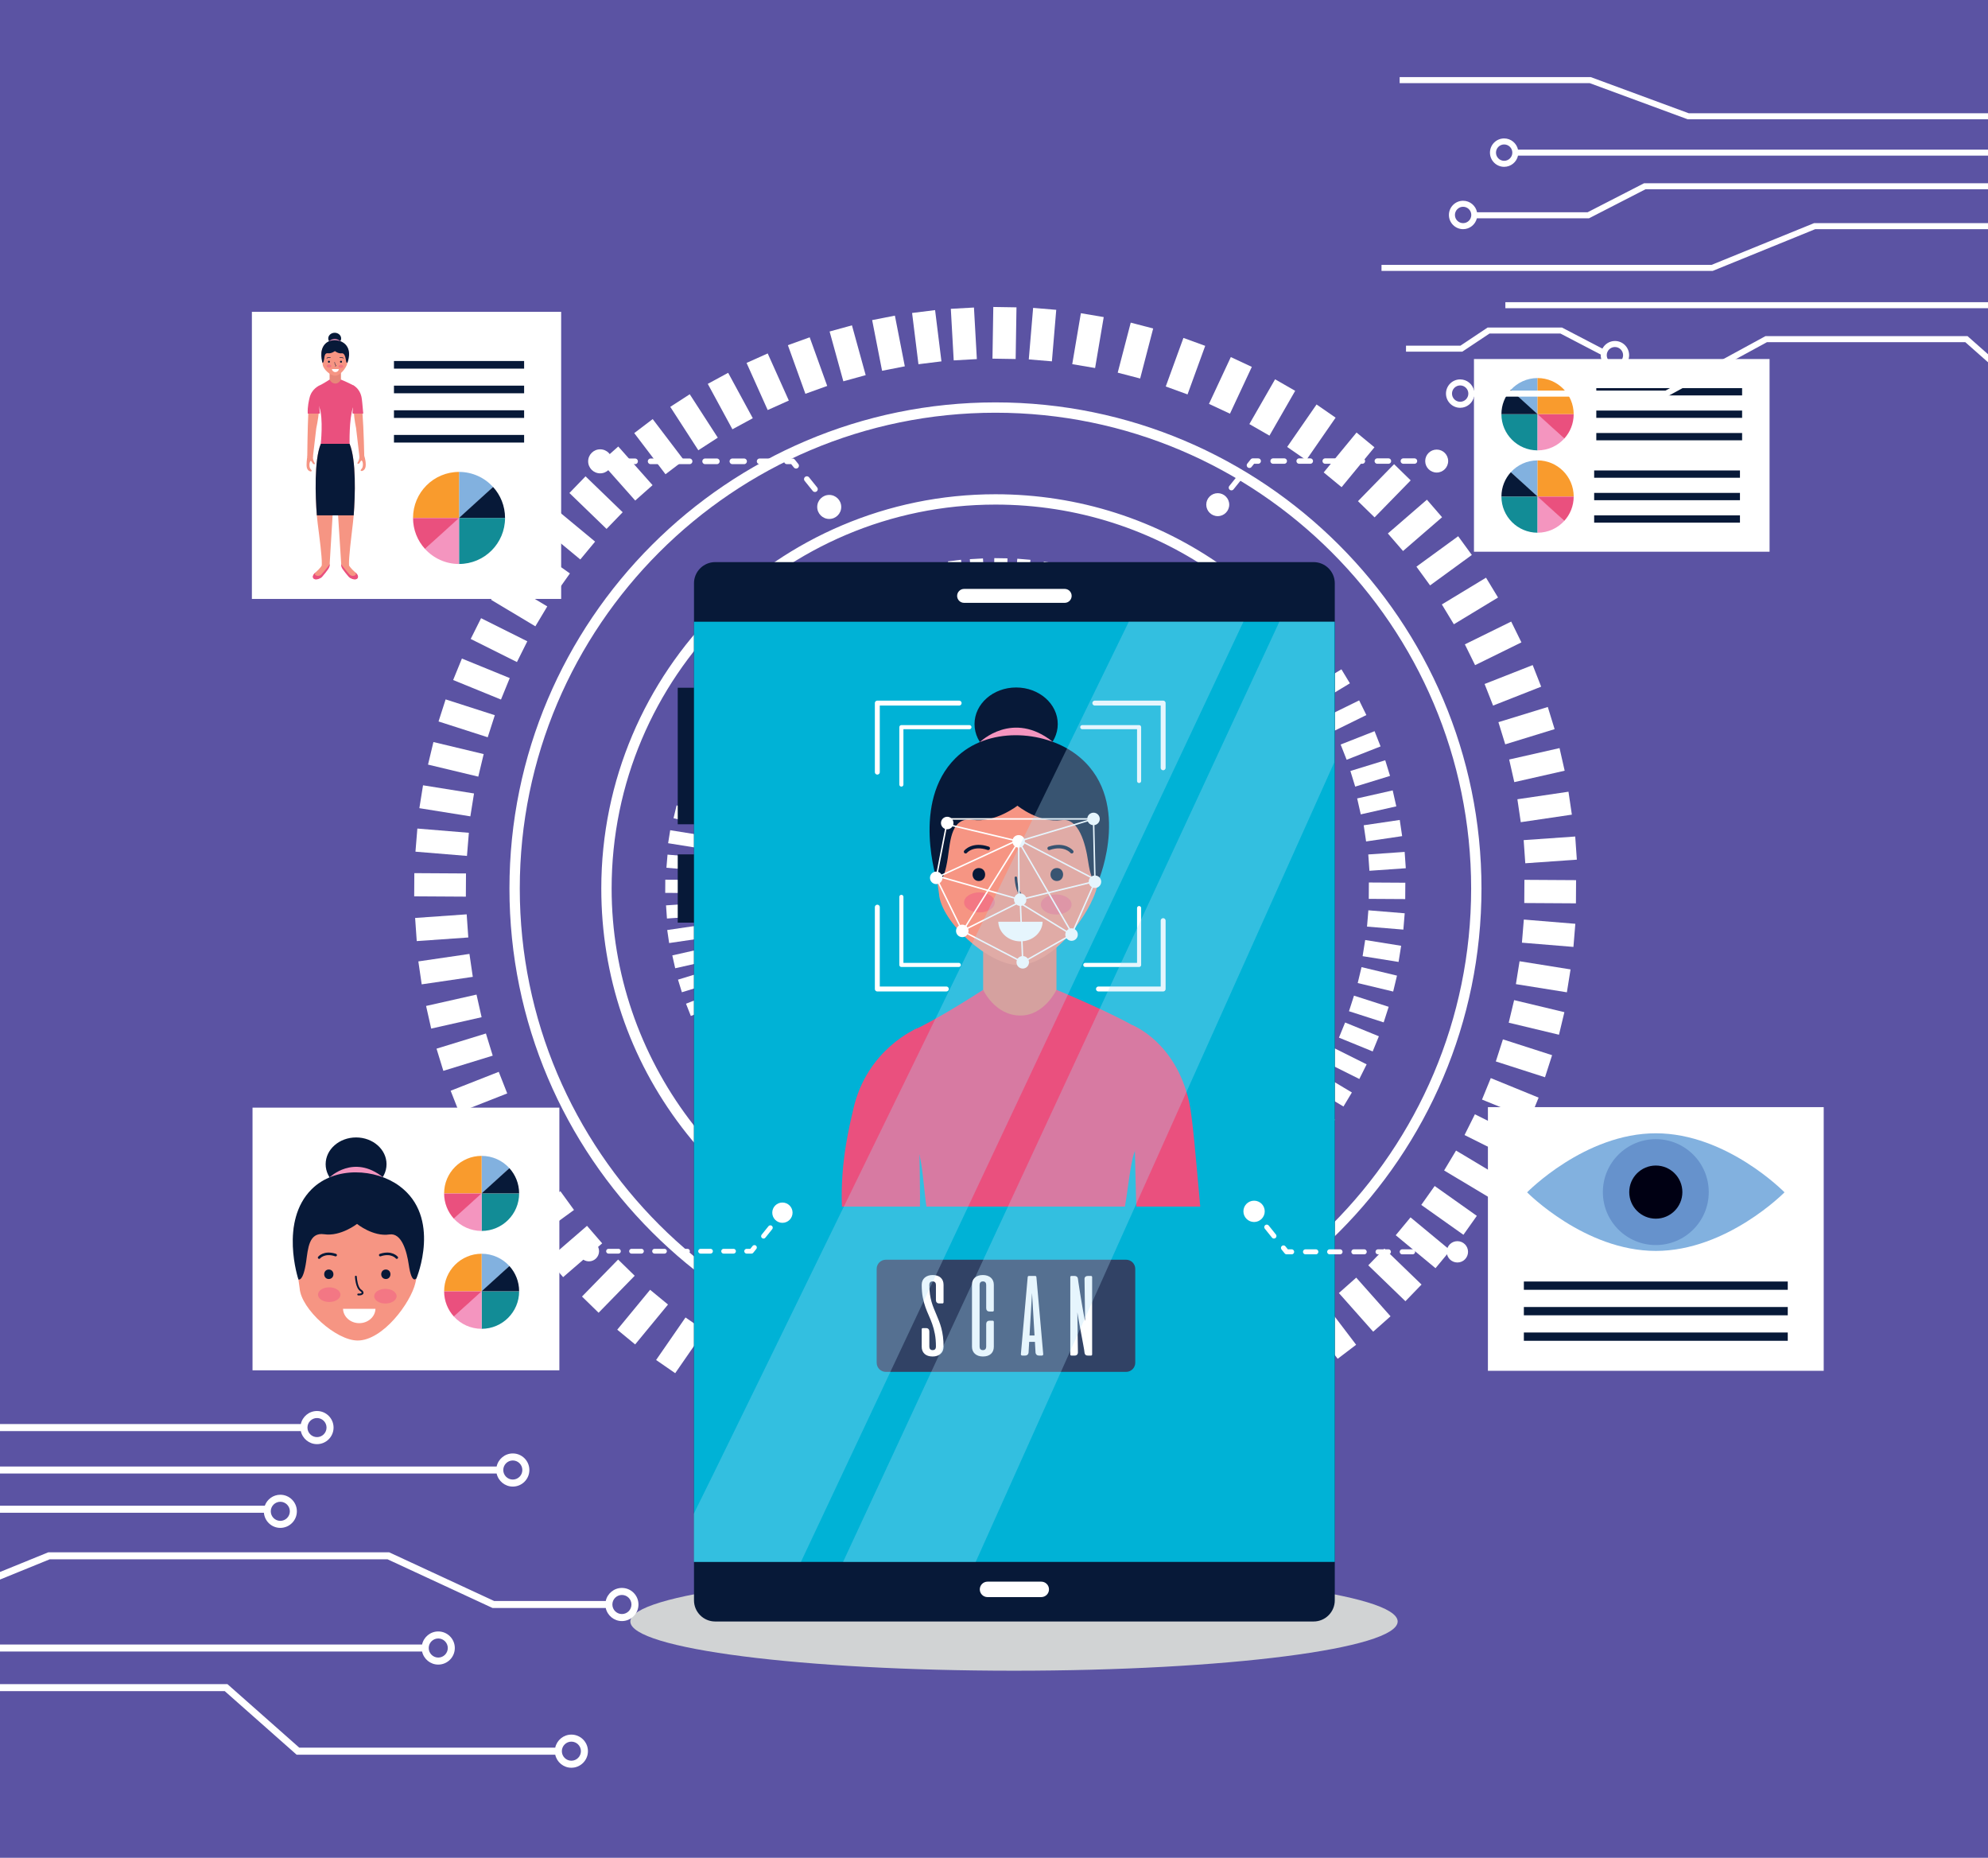<?xml version="1.0" encoding="utf-8"?>
<!-- Generator: Adobe Illustrator 27.5.0, SVG Export Plug-In . SVG Version: 6.00 Build 0)  -->
<svg version="1.1" id="Capa_1" xmlns="http://www.w3.org/2000/svg" xmlns:xlink="http://www.w3.org/1999/xlink" x="0px" y="0px"
	 viewBox="0 0 443.479 414.34" style="enable-background:new 0 0 443.479 414.34;" xml:space="preserve">
<rect x="0" style="fill:#5B53A3;" width="443.48" height="414.34"/>
<g>
	<g>
		<path style="fill:#FFFFFF;" d="M222.065,306.582c-59.782,0-108.418-48.636-108.418-108.419
			c0-59.783,48.636-108.419,108.418-108.419c59.784,0,108.42,48.637,108.42,108.419
			C330.485,257.945,281.849,306.582,222.065,306.582z M222.065,92.049c-58.511,0-106.114,47.603-106.114,106.114
			c0,58.511,47.602,106.114,106.114,106.114c58.513,0,106.115-47.603,106.115-106.114C328.18,139.651,280.578,92.049,222.065,92.049
			z"/>
	</g>
	<g>
		<path style="fill:#FFFFFF;" d="M197.633,282.653c-17.945-5.18-34.105-16.254-45.501-31.183
			c-11.773-15.421-17.996-33.855-17.996-53.307c0-48.485,39.445-87.931,87.93-87.931c18.506,0,36.21,5.683,51.198,16.434
			l-1.345,1.872c-14.593-10.468-31.832-16.001-49.853-16.001c-47.214,0-85.625,38.412-85.625,85.625
			c0,37.934,25.427,71.767,61.832,82.276L197.633,282.653z"/>
	</g>
	<g>
		<g>
			
				<rect x="218.294" y="71.707" transform="matrix(0.016 -1 1 0.016 146.199 297.135)" style="fill:#FFFFFF;" width="11.524" height="5.172"/>
			
				<rect x="214.314" y="319.447" transform="matrix(0.016 -1 1 0.016 -105.468 536.882)" style="fill:#FFFFFF;" width="11.524" height="5.172"/>
		</g>
		<g>
			
				<rect x="105.115" y="250.21" transform="matrix(0.897 -0.441 0.441 0.897 -100.135 74.825)" style="fill:#FFFFFF;" width="11.525" height="5.172"/>
			
				<rect x="327.493" y="140.943" transform="matrix(0.897 -0.441 0.441 0.897 -29.139 161.708)" style="fill:#FFFFFF;" width="11.523" height="5.172"/>
		</g>
		<g>
			
				<rect x="101.011" y="240.911" transform="matrix(0.931 -0.366 0.366 0.931 -81.685 55.947)" style="fill:#FFFFFF;" width="11.524" height="5.172"/>
			
				<rect x="331.598" y="150.243" transform="matrix(0.931 -0.366 0.366 0.931 -32.526 134.038)" style="fill:#FFFFFF;" width="11.523" height="5.172"/>
		</g>
		<g>
			
				<rect x="97.895" y="232.005" transform="matrix(0.956 -0.294 0.294 0.956 -64.418 40.868)" style="fill:#FFFFFF;" width="11.524" height="5.172"/>
			
				<rect x="334.715" y="159.149" transform="matrix(0.956 -0.294 0.294 0.956 -32.514 107.323)" style="fill:#FFFFFF;" width="11.523" height="5.172"/>
		</g>
		<g>
			
				<rect x="95.465" y="222.887" transform="matrix(0.976 -0.22 0.22 0.976 -47.159 27.821)" style="fill:#FFFFFF;" width="11.525" height="5.172"/>
			
				<rect x="337.143" y="168.267" transform="matrix(0.975 -0.221 0.221 0.975 -29.239 79.841)" style="fill:#FFFFFF;" width="11.524" height="5.172"/>
		</g>
		<g>
			
				<rect x="93.738" y="213.611" transform="matrix(0.989 -0.145 0.145 0.989 -30.357 16.752)" style="fill:#FFFFFF;" width="11.525" height="5.172"/>
			
				<rect x="338.871" y="177.544" transform="matrix(0.989 -0.146 0.146 0.989 -22.569 52.141)" style="fill:#FFFFFF;" width="11.524" height="5.171"/>
		</g>
		<g>
			
				<rect x="92.721" y="204.231" transform="matrix(0.998 -0.07 0.07 0.998 -14.228 7.397)" style="fill:#FFFFFF;" width="11.525" height="5.171"/>
			
				<rect x="339.888" y="186.924" transform="matrix(0.998 -0.07 0.07 0.998 -12.397 24.615)" style="fill:#FFFFFF;" width="11.524" height="5.172"/>
		</g>
		<g>
			
				<rect x="95.597" y="191.623" transform="matrix(0.006 -1 1 0.006 -99.8 294.356)" style="fill:#FFFFFF;" width="5.172" height="11.525"/>
			
				<rect x="343.365" y="193.179" transform="matrix(0.006 -1 1 0.006 144.793 543.607)" style="fill:#FFFFFF;" width="5.172" height="11.524"/>
		</g>
		<g>
			
				<rect x="96.015" y="182.197" transform="matrix(0.082 -0.997 0.997 0.082 -96.844 270.735)" style="fill:#FFFFFF;" width="5.172" height="11.524"/>
			
				<rect x="342.946" y="202.605" transform="matrix(0.082 -0.997 0.997 0.082 109.39 535.547)" style="fill:#FFFFFF;" width="5.172" height="11.524"/>
		</g>
		<g>
			
				<rect x="97.15" y="172.83" transform="matrix(0.158 -0.987 0.987 0.158 -92.382 248.827)" style="fill:#FFFFFF;" width="5.171" height="11.525"/>
			
				<rect x="341.811" y="211.973" transform="matrix(0.158 -0.987 0.987 0.158 74.94 523.366)" style="fill:#FFFFFF;" width="5.172" height="11.524"/>
		</g>
		<g>
			
				<rect x="98.994" y="163.576" transform="matrix(0.233 -0.973 0.973 0.233 -86.744 228.735)" style="fill:#FFFFFF;" width="5.172" height="11.524"/>
			
				<rect x="339.967" y="221.227" transform="matrix(0.233 -0.973 0.973 0.233 42.096 507.331)" style="fill:#FFFFFF;" width="5.172" height="11.523"/>
		</g>
		<g>
			
				<rect x="101.538" y="154.489" transform="matrix(0.306 -0.952 0.952 0.306 -80.316 210.297)" style="fill:#FFFFFF;" width="5.171" height="11.525"/>
			
				<rect x="337.423" y="230.313" transform="matrix(0.306 -0.952 0.952 0.306 11.176 487.483)" style="fill:#FFFFFF;" width="5.172" height="11.524"/>
		</g>
		<g>
			
				<rect x="104.766" y="145.623" transform="matrix(0.378 -0.926 0.926 0.378 -73.361 193.631)" style="fill:#FFFFFF;" width="5.171" height="11.524"/>
			
				<rect x="334.196" y="239.18" transform="matrix(0.378 -0.926 0.926 0.378 -17.202 464.291)" style="fill:#FFFFFF;" width="5.172" height="11.524"/>
		</g>
		<g>
			
				<rect x="108.658" y="137.028" transform="matrix(0.447 -0.895 0.895 0.447 -66.207 178.501)" style="fill:#FFFFFF;" width="5.172" height="11.525"/>
			
				<rect x="330.303" y="247.775" transform="matrix(0.447 -0.895 0.895 0.447 -42.698 438.011)" style="fill:#FFFFFF;" width="5.172" height="11.524"/>
		</g>
		<g>
			
				<rect x="113.194" y="128.754" transform="matrix(0.514 -0.858 0.858 0.514 -59.115 164.703)" style="fill:#FFFFFF;" width="5.172" height="11.525"/>
			
				<rect x="325.767" y="256.049" transform="matrix(0.514 -0.858 0.858 0.514 -64.982 408.945)" style="fill:#FFFFFF;" width="5.173" height="11.524"/>
		</g>
		<g>
			
				<rect x="118.347" y="120.849" transform="matrix(0.578 -0.816 0.816 0.578 -52.278 152.173)" style="fill:#FFFFFF;" width="5.172" height="11.525"/>
			
				<rect x="320.615" y="263.954" transform="matrix(0.578 -0.816 0.816 0.578 -83.648 377.787)" style="fill:#FFFFFF;" width="5.172" height="11.524"/>
		</g>
		<g>
			
				<rect x="124.086" y="113.359" transform="matrix(0.638 -0.77 0.77 0.638 -45.874 140.649)" style="fill:#FFFFFF;" width="5.172" height="11.525"/>
			
				<rect x="314.875" y="271.443" transform="matrix(0.638 -0.77 0.77 0.638 -98.544 344.764)" style="fill:#FFFFFF;" width="5.172" height="11.524"/>
		</g>
		<g>
			
				<rect x="130.379" y="106.328" transform="matrix(0.695 -0.719 0.719 0.695 -40.039 129.798)" style="fill:#FFFFFF;" width="5.172" height="11.524"/>
			
				<rect x="308.583" y="278.474" transform="matrix(0.695 -0.719 0.719 0.695 -109.455 310.533)" style="fill:#FFFFFF;" width="5.172" height="11.524"/>
		</g>
		<g>
			
				<rect x="137.188" y="99.796" transform="matrix(0.748 -0.664 0.664 0.748 -34.829 119.462)" style="fill:#FFFFFF;" width="5.172" height="11.524"/>
			
				<rect x="301.773" y="285.007" transform="matrix(0.748 -0.664 0.664 0.748 -116.295 275.576)" style="fill:#FFFFFF;" width="5.172" height="11.524"/>
		</g>
		<g>
			
				<rect x="144.474" y="93.802" transform="matrix(0.796 -0.605 0.605 0.796 -30.265 109.336)" style="fill:#FFFFFF;" width="5.172" height="11.525"/>
			
				<rect x="294.487" y="291.001" transform="matrix(0.796 -0.605 0.605 0.796 -119.033 240.404)" style="fill:#FFFFFF;" width="5.172" height="11.524"/>
		</g>
		<g>
			
				<rect x="152.196" y="88.379" transform="matrix(0.84 -0.543 0.543 0.84 -26.312 99.143)" style="fill:#FFFFFF;" width="5.172" height="11.524"/>
			
				<rect x="286.765" y="296.424" transform="matrix(0.84 -0.543 0.543 0.84 -117.72 205.574)" style="fill:#FFFFFF;" width="5.172" height="11.524"/>
		</g>
		<g>
			
				<rect x="160.309" y="83.56" transform="matrix(0.879 -0.477 0.477 0.879 -22.881 88.632)" style="fill:#FFFFFF;" width="5.172" height="11.524"/>
			
				<rect x="278.653" y="301.243" transform="matrix(0.878 -0.478 0.478 0.878 -112.492 171.64)" style="fill:#FFFFFF;" width="5.171" height="11.524"/>
		</g>
		<g>
			
				<rect x="168.764" y="79.372" transform="matrix(0.912 -0.409 0.409 0.912 -19.835 77.579)" style="fill:#FFFFFF;" width="5.172" height="11.524"/>
			
				<rect x="270.197" y="305.431" transform="matrix(0.912 -0.409 0.409 0.912 -103.484 138.93)" style="fill:#FFFFFF;" width="5.171" height="11.523"/>
		</g>
		<g>
			
				<rect x="177.514" y="75.84" transform="matrix(0.941 -0.339 0.339 0.941 -16.992 65.796)" style="fill:#FFFFFF;" width="5.172" height="11.524"/>
			
				<rect x="261.448" y="308.963" transform="matrix(0.941 -0.339 0.339 0.941 -91.017 108.074)" style="fill:#FFFFFF;" width="5.172" height="11.523"/>
		</g>
		<g>
			
				<rect x="186.507" y="72.984" transform="matrix(0.964 -0.266 0.266 0.964 -14.141 53.188)" style="fill:#FFFFFF;" width="5.172" height="11.524"/>
			
				<rect x="252.455" y="311.819" transform="matrix(0.964 -0.266 0.266 0.964 -75.316 79.321)" style="fill:#FFFFFF;" width="5.171" height="11.523"/>
		</g>
		<g>
			
				<rect x="195.692" y="70.821" transform="matrix(0.981 -0.192 0.192 0.981 -11.014 39.486)" style="fill:#FFFFFF;" width="5.172" height="11.524"/>
			
				<rect x="243.27" y="313.982" transform="matrix(0.981 -0.192 0.192 0.981 -56.786 53.118)" style="fill:#FFFFFF;" width="5.172" height="11.524"/>
		</g>
		<g>
			
				<rect x="204.243" y="69.456" transform="matrix(0.992 -0.123 0.123 0.992 -7.684 26.022)" style="fill:#FFFFFF;" width="5.172" height="11.524"/>
			
				<rect x="234.719" y="315.348" transform="matrix(0.992 -0.123 0.123 0.992 -37.709 31.64)" style="fill:#FFFFFF;" width="5.171" height="11.523"/>
		</g>
		<g>
			
				<rect x="212.53" y="68.711" transform="matrix(0.998 -0.056 0.056 0.998 -3.845 12.205)" style="fill:#FFFFFF;" width="5.172" height="11.524"/>
			
				<rect x="226.431" y="316.093" transform="matrix(0.998 -0.056 0.056 0.998 -17.719 13.373)" style="fill:#FFFFFF;" width="5.172" height="11.524"/>
		</g>
		<g>
			
				<rect x="205.948" y="319.03" transform="matrix(0.084 -0.997 0.997 0.084 -126.467 505.719)" style="fill:#FFFFFF;" width="11.524" height="5.172"/>
			
				<rect x="226.66" y="72.125" transform="matrix(0.084 -0.997 0.997 0.084 138.551 300.077)" style="fill:#FFFFFF;" width="11.524" height="5.172"/>
		</g>
		<g>
			
				<rect x="195.585" y="317.719" transform="matrix(0.167 -0.986 0.986 0.167 -148.128 465.228)" style="fill:#FFFFFF;" width="11.525" height="5.172"/>
			
				<rect x="237.024" y="73.437" transform="matrix(0.167 -0.986 0.986 0.167 127.202 302.659)" style="fill:#FFFFFF;" width="11.524" height="5.171"/>
		</g>
		<g>
			
				<rect x="185.056" y="315.458" transform="matrix(0.252 -0.968 0.968 0.252 -165.08 422.445)" style="fill:#FFFFFF;" width="11.524" height="5.172"/>
			
				<rect x="247.552" y="75.697" transform="matrix(0.252 -0.968 0.968 0.252 113.679 303.668)" style="fill:#FFFFFF;" width="11.524" height="5.172"/>
		</g>
		<g>
			
				<rect x="173.936" y="311.993" transform="matrix(0.342 -0.94 0.94 0.342 -177.371 375.844)" style="fill:#FFFFFF;" width="11.524" height="5.172"/>
			
				<rect x="258.673" y="79.162" transform="matrix(0.342 -0.94 0.94 0.342 97.175 302.276)" style="fill:#FFFFFF;" width="11.524" height="5.171"/>
		</g>
		<g>
			
				<rect x="163.89" y="307.829" transform="matrix(0.423 -0.906 0.906 0.423 -183.388 332.827)" style="fill:#FFFFFF;" width="11.524" height="5.171"/>
			
				<rect x="268.719" y="83.326" transform="matrix(0.423 -0.906 0.906 0.423 80.532 298.29)" style="fill:#FFFFFF;" width="11.524" height="5.171"/>
		</g>
		<g>
			
				<rect x="154.639" y="303.026" transform="matrix(0.498 -0.867 0.867 0.498 -184.502 292.606)" style="fill:#FFFFFF;" width="11.525" height="5.172"/>
			
				<rect x="277.969" y="88.129" transform="matrix(0.498 -0.867 0.867 0.498 63.868 291.694)" style="fill:#FFFFFF;" width="11.524" height="5.171"/>
		</g>
		<g>
			
				<rect x="145.825" y="297.462" transform="matrix(0.569 -0.823 0.823 0.569 -181.42 254.074)" style="fill:#FFFFFF;" width="11.525" height="5.173"/>
			
				<rect x="286.783" y="93.693" transform="matrix(0.569 -0.822 0.822 0.569 46.942 282.105)" style="fill:#FFFFFF;" width="11.524" height="5.171"/>
		</g>
		<g>
			
				<rect x="137.51" y="291.177" transform="matrix(0.636 -0.772 0.772 0.636 -174.551 217.525)" style="fill:#FFFFFF;" width="11.525" height="5.172"/>
			
				<rect x="295.098" y="99.978" transform="matrix(0.636 -0.772 0.772 0.636 30.421 269.594)" style="fill:#FFFFFF;" width="11.524" height="5.172"/>
		</g>
		<g>
			
				<rect x="129.752" y="284.215" transform="matrix(0.699 -0.716 0.716 0.699 -164.364 183.401)" style="fill:#FFFFFF;" width="11.525" height="5.172"/>
			
				<rect x="302.856" y="106.94" transform="matrix(0.699 -0.716 0.716 0.699 14.669 253.869)" style="fill:#FFFFFF;" width="11.524" height="5.172"/>
		</g>
		<g>
			
				<rect x="122.608" y="276.625" transform="matrix(0.756 -0.654 0.654 0.756 -151.366 151.988)" style="fill:#FFFFFF;" width="11.524" height="5.171"/>
			
				<rect x="310.001" y="114.53" transform="matrix(0.756 -0.654 0.654 0.756 0.338 235.138)" style="fill:#FFFFFF;" width="11.524" height="5.171"/>
		</g>
		<g>
			
				<rect x="116.126" y="268.462" transform="matrix(0.809 -0.588 0.588 0.809 -136.118 123.547)" style="fill:#FFFFFF;" width="11.525" height="5.171"/>
			
				<rect x="316.482" y="122.693" transform="matrix(0.808 -0.589 0.589 0.808 -12.01 213.653)" style="fill:#FFFFFF;" width="11.524" height="5.171"/>
		</g>
		<g>
			
				<rect x="110.354" y="259.783" transform="matrix(0.855 -0.518 0.518 0.855 -119.156 98.152)" style="fill:#FFFFFF;" width="11.525" height="5.172"/>
			
				<rect x="322.254" y="131.372" transform="matrix(0.855 -0.518 0.518 0.855 -21.932 189.413)" style="fill:#FFFFFF;" width="11.525" height="5.172"/>
		</g>
	</g>
	<g>
		<g>
			
				<rect x="219.924" y="126.333" transform="matrix(0.016 -1 1 0.016 91.849 348.93)" style="fill:#FFFFFF;" width="6.546" height="2.938"/>
			
				<rect x="217.663" y="267.056" transform="matrix(0.016 -1 1 0.016 -51.118 485.098)" style="fill:#FFFFFF;" width="6.546" height="2.937"/>
		</g>
		<g>
			
				<rect x="155.636" y="227.727" transform="matrix(0.897 -0.441 0.441 0.897 -84.827 93.639)" style="fill:#FFFFFF;" width="6.546" height="2.938"/>
			
				<rect x="281.951" y="165.661" transform="matrix(0.897 -0.441 0.441 0.897 -44.479 143.022)" style="fill:#FFFFFF;" width="6.546" height="2.937"/>
		</g>
		<g>
			
				<rect x="153.304" y="222.445" transform="matrix(0.931 -0.366 0.366 0.931 -71.106 72.87)" style="fill:#FFFFFF;" width="6.546" height="2.938"/>
			
				<rect x="284.284" y="170.944" transform="matrix(0.931 -0.366 0.366 0.931 -43.138 117.134)" style="fill:#FFFFFF;" width="6.546" height="2.937"/>
		</g>
		<g>
			
				<rect x="151.535" y="217.386" transform="matrix(0.956 -0.294 0.294 0.956 -57.531 55.223)" style="fill:#FFFFFF;" width="6.546" height="2.938"/>
			
				<rect x="286.053" y="176.002" transform="matrix(0.956 -0.294 0.294 0.956 -39.404 92.961)" style="fill:#FFFFFF;" width="6.545" height="2.938"/>
		</g>
		<g>
			
				<rect x="150.155" y="212.207" transform="matrix(0.976 -0.22 0.22 0.976 -43.261 39.002)" style="fill:#FFFFFF;" width="6.547" height="2.938"/>
			
				<rect x="287.432" y="181.181" transform="matrix(0.976 -0.22 0.22 0.976 -33.069 68.453)" style="fill:#FFFFFF;" width="6.547" height="2.938"/>
		</g>
		<g>
			
				<rect x="149.173" y="206.938" transform="matrix(0.989 -0.145 0.145 0.989 -28.694 24.392)" style="fill:#FFFFFF;" width="6.546" height="2.938"/>
			
				<rect x="288.414" y="186.451" transform="matrix(0.989 -0.146 0.146 0.989 -24.26 44.489)" style="fill:#FFFFFF;" width="6.547" height="2.937"/>
		</g>
		<g>
			
				<rect x="148.595" y="201.609" transform="matrix(0.998 -0.07 0.07 0.998 -13.833 11.12)" style="fill:#FFFFFF;" width="6.546" height="2.938"/>
			
				<rect x="288.992" y="191.779" transform="matrix(0.998 -0.07 0.07 0.998 -12.722 20.776)" style="fill:#FFFFFF;" width="6.545" height="2.938"/>
		</g>
		<g>
			
				<rect x="150.229" y="194.448" transform="matrix(0.006 -1 1 0.006 -46.954 348.198)" style="fill:#FFFFFF;" width="2.938" height="6.546"/>
			
				<rect x="290.967" y="195.332" transform="matrix(0.006 -1 1 0.006 92.032 489.811)" style="fill:#FFFFFF;" width="2.937" height="6.546"/>
		</g>
		<g>
			
				<rect x="150.467" y="189.094" transform="matrix(0.083 -0.997 0.997 0.083 -52.349 327.857)" style="fill:#FFFFFF;" width="2.937" height="6.546"/>
			
				<rect x="290.729" y="200.686" transform="matrix(0.082 -0.997 0.997 0.082 64.936 478.424)" style="fill:#FFFFFF;" width="2.937" height="6.547"/>
		</g>
		<g>
			
				<rect x="151.111" y="183.773" transform="matrix(0.158 -0.987 0.987 0.158 -56.216 308.17)" style="fill:#FFFFFF;" width="2.937" height="6.546"/>
			
				<rect x="290.084" y="206.008" transform="matrix(0.158 -0.987 0.987 0.158 38.853 464.122)" style="fill:#FFFFFF;" width="2.938" height="6.545"/>
		</g>
		<g>
			
				<rect x="152.159" y="178.517" transform="matrix(0.233 -0.973 0.973 0.233 -58.9 288.939)" style="fill:#FFFFFF;" width="2.938" height="6.546"/>
			
				<rect x="289.036" y="211.264" transform="matrix(0.233 -0.973 0.973 0.233 14.178 447.05)" style="fill:#FFFFFF;" width="2.938" height="6.546"/>
		</g>
		<g>
			
				<rect x="153.604" y="173.355" transform="matrix(0.306 -0.952 0.952 0.306 -60.538 270.208)" style="fill:#FFFFFF;" width="2.938" height="6.546"/>
			
				<rect x="287.592" y="216.425" transform="matrix(0.306 -0.952 0.952 0.306 -8.539 427.682)" style="fill:#FFFFFF;" width="2.938" height="6.546"/>
		</g>
		<g>
			
				<rect x="155.437" y="168.319" transform="matrix(0.378 -0.926 0.926 0.378 -61.227 252.101)" style="fill:#FFFFFF;" width="2.938" height="6.546"/>
			
				<rect x="285.758" y="221.461" transform="matrix(0.378 -0.926 0.926 0.378 -29.317 405.854)" style="fill:#FFFFFF;" width="2.938" height="6.545"/>
		</g>
		<g>
			
				<rect x="157.648" y="163.437" transform="matrix(0.447 -0.895 0.895 0.447 -61.131 234.541)" style="fill:#FFFFFF;" width="2.938" height="6.546"/>
			
				<rect x="283.547" y="226.344" transform="matrix(0.447 -0.894 0.894 0.447 -47.79 381.926)" style="fill:#FFFFFF;" width="2.938" height="6.545"/>
		</g>
		<g>
			
				<rect x="160.225" y="158.737" transform="matrix(0.514 -0.858 0.858 0.514 -60.382 217.457)" style="fill:#FFFFFF;" width="2.938" height="6.546"/>
			
				<rect x="280.97" y="231.043" transform="matrix(0.514 -0.858 0.858 0.514 -63.697 356.241)" style="fill:#FFFFFF;" width="2.938" height="6.546"/>
		</g>
		<g>
			
				<rect x="163.151" y="154.247" transform="matrix(0.578 -0.816 0.816 0.578 -59.062 200.864)" style="fill:#FFFFFF;" width="2.938" height="6.547"/>
			
				<rect x="278.044" y="235.534" transform="matrix(0.578 -0.816 0.816 0.578 -76.899 328.954)" style="fill:#FFFFFF;" width="2.938" height="6.546"/>
		</g>
		<g>
			
				<rect x="166.411" y="149.993" transform="matrix(0.638 -0.77 0.77 0.638 -57.248 184.75)" style="fill:#FFFFFF;" width="2.937" height="6.546"/>
			
				<rect x="274.785" y="239.788" transform="matrix(0.638 -0.77 0.77 0.638 -87.171 300.655)" style="fill:#FFFFFF;" width="2.938" height="6.545"/>
		</g>
		<g>
			
				<rect x="169.986" y="145.999" transform="matrix(0.695 -0.719 0.719 0.695 -55.028 168.875)" style="fill:#FFFFFF;" width="2.937" height="6.546"/>
			
				<rect x="271.21" y="243.782" transform="matrix(0.695 -0.719 0.719 0.695 -94.475 271.301)" style="fill:#FFFFFF;" width="2.938" height="6.546"/>
		</g>
		<g>
			
				<rect x="173.854" y="142.289" transform="matrix(0.748 -0.664 0.664 0.748 -52.424 153.153)" style="fill:#FFFFFF;" width="2.938" height="6.546"/>
			
				<rect x="267.342" y="247.492" transform="matrix(0.748 -0.664 0.664 0.748 -98.697 241.786)" style="fill:#FFFFFF;" width="2.939" height="6.546"/>
		</g>
		<g>
			
				<rect x="177.993" y="138.883" transform="matrix(0.796 -0.605 0.605 0.796 -49.438 137.659)" style="fill:#FFFFFF;" width="2.937" height="6.547"/>
			
				<rect x="263.202" y="250.897" transform="matrix(0.796 -0.606 0.606 0.796 -99.867 212.155)" style="fill:#FFFFFF;" width="2.938" height="6.546"/>
		</g>
		<g>
			
				<rect x="182.378" y="135.803" transform="matrix(0.84 -0.543 0.543 0.84 -46.053 122.103)" style="fill:#FFFFFF;" width="2.938" height="6.546"/>
			
				<rect x="258.817" y="253.977" transform="matrix(0.84 -0.543 0.543 0.84 -97.979 182.598)" style="fill:#FFFFFF;" width="2.937" height="6.546"/>
		</g>
		<g>
			
				<rect x="186.987" y="133.066" transform="matrix(0.878 -0.478 0.478 0.878 -42.234 106.575)" style="fill:#FFFFFF;" width="2.938" height="6.546"/>
			
				<rect x="254.209" y="256.715" transform="matrix(0.879 -0.477 0.477 0.879 -93.11 153.631)" style="fill:#FFFFFF;" width="2.938" height="6.546"/>
		</g>
		<g>
			
				<rect x="191.79" y="130.687" transform="matrix(0.912 -0.409 0.409 0.912 -37.907 90.871)" style="fill:#FFFFFF;" width="2.938" height="6.546"/>
			
				<rect x="249.406" y="259.094" transform="matrix(0.912 -0.409 0.409 0.912 -85.426 125.706)" style="fill:#FFFFFF;" width="2.938" height="6.545"/>
		</g>
		<g>
			
				<rect x="196.76" y="128.681" transform="matrix(0.941 -0.339 0.339 0.941 -32.963 74.885)" style="fill:#FFFFFF;" width="2.937" height="6.546"/>
			
				<rect x="244.436" y="261.1" transform="matrix(0.941 -0.339 0.339 0.941 -75.026 98.947)" style="fill:#FFFFFF;" width="2.938" height="6.546"/>
		</g>
		<g>
			
				<rect x="201.868" y="127.059" transform="matrix(0.964 -0.266 0.266 0.964 -27.363 58.849)" style="fill:#FFFFFF;" width="2.937" height="6.545"/>
			
				<rect x="239.328" y="262.723" transform="matrix(0.964 -0.266 0.266 0.964 -62.077 73.632)" style="fill:#FFFFFF;" width="2.937" height="6.545"/>
		</g>
		<g>
			
				<rect x="207.085" y="125.83" transform="matrix(0.981 -0.192 0.192 0.981 -20.893 42.406)" style="fill:#FFFFFF;" width="2.937" height="6.546"/>
			
				<rect x="234.11" y="263.951" transform="matrix(0.981 -0.192 0.192 0.981 -46.917 50.194)" style="fill:#FFFFFF;" width="2.938" height="6.546"/>
		</g>
		<g>
			
				<rect x="211.943" y="125.054" transform="matrix(0.992 -0.123 0.123 0.992 -14.162 27.219)" style="fill:#FFFFFF;" width="2.938" height="6.546"/>
			
				<rect x="229.253" y="264.726" transform="matrix(0.992 -0.123 0.123 0.992 -31.208 30.409)" style="fill:#FFFFFF;" width="2.938" height="6.546"/>
		</g>
		<g>
			
				<rect x="216.65" y="124.631" transform="matrix(0.998 -0.056 0.056 0.998 -6.845 12.464)" style="fill:#FFFFFF;" width="2.938" height="6.546"/>
			
				<rect x="224.546" y="265.15" transform="matrix(0.998 -0.056 0.056 0.998 -14.717 13.116)" style="fill:#FFFFFF;" width="2.938" height="6.546"/>
		</g>
		<g>
			
				<rect x="212.911" y="266.818" transform="matrix(0.083 -0.997 0.997 0.083 -69.202 461.337)" style="fill:#FFFFFF;" width="6.546" height="2.938"/>
			
				<rect x="224.676" y="126.571" transform="matrix(0.084 -0.997 0.997 0.084 81.327 344.504)" style="fill:#FFFFFF;" width="6.546" height="2.937"/>
		</g>
		<g>
			
				<rect x="207.025" y="266.073" transform="matrix(0.167 -0.986 0.986 0.167 -88.671 430.089)" style="fill:#FFFFFF;" width="6.546" height="2.937"/>
			
				<rect x="230.563" y="127.315" transform="matrix(0.167 -0.986 0.986 0.167 67.727 337.763)" style="fill:#FFFFFF;" width="6.546" height="2.937"/>
		</g>
		<g>
			
				<rect x="201.044" y="264.789" transform="matrix(0.252 -0.968 0.968 0.252 -104.887 396.763)" style="fill:#FFFFFF;" width="6.546" height="2.937"/>
			
				<rect x="236.544" y="128.6" transform="matrix(0.252 -0.968 0.968 0.252 53.443 329.304)" style="fill:#FFFFFF;" width="6.546" height="2.938"/>
		</g>
		<g>
			
				<rect x="194.728" y="262.821" transform="matrix(0.342 -0.94 0.94 0.342 -118.097 359.872)" style="fill:#FFFFFF;" width="6.546" height="2.938"/>
			
				<rect x="242.86" y="130.567" transform="matrix(0.342 -0.94 0.94 0.342 37.918 318.213)" style="fill:#FFFFFF;" width="6.546" height="2.938"/>
		</g>
		<g>
			
				<rect x="189.021" y="260.456" transform="matrix(0.423 -0.906 0.906 0.423 -126.384 325.376)" style="fill:#FFFFFF;" width="6.546" height="2.938"/>
			
				<rect x="248.566" y="132.933" transform="matrix(0.423 -0.906 0.906 0.423 23.49 305.701)" style="fill:#FFFFFF;" width="6.546" height="2.937"/>
		</g>
		<g>
			
				<rect x="183.766" y="257.728" transform="matrix(0.498 -0.867 0.867 0.498 -130.863 292.435)" style="fill:#FFFFFF;" width="6.547" height="2.938"/>
			
				<rect x="253.821" y="135.661" transform="matrix(0.497 -0.868 0.868 0.497 10.25 291.953)" style="fill:#FFFFFF;" width="6.546" height="2.937"/>
		</g>
		<g>
			
				<rect x="178.76" y="254.567" transform="matrix(0.569 -0.822 0.822 0.569 -132.091 260.085)" style="fill:#FFFFFF;" width="6.545" height="2.938"/>
			
				<rect x="258.827" y="138.822" transform="matrix(0.569 -0.823 0.823 0.569 -2.351 276.096)" style="fill:#FFFFFF;" width="6.546" height="2.937"/>
		</g>
		<g>
			
				<rect x="174.036" y="250.997" transform="matrix(0.636 -0.772 0.772 0.636 -130.289 228.78)" style="fill:#FFFFFF;" width="6.547" height="2.938"/>
			
				<rect x="263.551" y="142.392" transform="matrix(0.636 -0.772 0.772 0.636 -13.891 258.271)" style="fill:#FFFFFF;" width="6.546" height="2.937"/>
		</g>
		<g>
			
				<rect x="169.63" y="247.042" transform="matrix(0.699 -0.716 0.716 0.699 -125.706 198.653)" style="fill:#FFFFFF;" width="6.546" height="2.938"/>
			
				<rect x="267.957" y="146.347" transform="matrix(0.699 -0.715 0.715 0.699 -24.034 238.559)" style="fill:#FFFFFF;" width="6.546" height="2.937"/>
		</g>
		<g>
			
				<rect x="165.572" y="242.731" transform="matrix(0.756 -0.654 0.654 0.756 -118.625 170.015)" style="fill:#FFFFFF;" width="6.545" height="2.938"/>
			
				<rect x="272.015" y="150.657" transform="matrix(0.756 -0.654 0.654 0.756 -32.413 217.286)" style="fill:#FFFFFF;" width="6.546" height="2.938"/>
		</g>
		<g>
			
				<rect x="161.891" y="238.094" transform="matrix(0.809 -0.588 0.588 0.809 -109.338 143.029)" style="fill:#FFFFFF;" width="6.546" height="2.938"/>
			
				<rect x="275.697" y="155.294" transform="matrix(0.808 -0.589 0.589 0.808 -38.83 194.207)" style="fill:#FFFFFF;" width="6.546" height="2.938"/>
		</g>
		<g>
			
				<rect x="158.612" y="233.165" transform="matrix(0.855 -0.518 0.518 0.855 -98.134 117.801)" style="fill:#FFFFFF;" width="6.546" height="2.937"/>
			
				<rect x="278.975" y="160.224" transform="matrix(0.855 -0.519 0.519 0.855 -42.933 169.804)" style="fill:#FFFFFF;" width="6.546" height="2.938"/>
		</g>
	</g>
	<g>
		<g>
			
				<rect x="216.597" y="283.73" transform="matrix(0.016 -1 1 0.016 -68.429 501.562)" style="fill:#FFFFFF;" width="8.13" height="3.648"/>
		</g>
		<g>
			
				<rect x="296.446" y="157.794" transform="matrix(0.897 -0.441 0.441 0.897 -39.594 148.981)" style="fill:#FFFFFF;" width="8.13" height="3.649"/>
		</g>
		<g>
			
				<rect x="299.342" y="164.355" transform="matrix(0.931 -0.366 0.366 0.931 -39.772 122.594)" style="fill:#FFFFFF;" width="8.13" height="3.649"/>
		</g>
		<g>
			
				<rect x="301.541" y="170.639" transform="matrix(0.956 -0.294 0.294 0.956 -37.199 97.473)" style="fill:#FFFFFF;" width="8.131" height="3.649"/>
		</g>
		<g>
			
				<rect x="303.255" y="177.071" transform="matrix(0.975 -0.22 0.22 0.975 -31.875 72.142)" style="fill:#FFFFFF;" width="8.129" height="3.649"/>
		</g>
		<g>
			
				<rect x="304.473" y="183.616" transform="matrix(0.989 -0.146 0.146 0.989 -23.719 46.916)" style="fill:#FFFFFF;" width="8.131" height="3.648"/>
		</g>
		<g>
			
				<rect x="305.191" y="190.234" transform="matrix(0.998 -0.07 0.07 0.998 -12.664 22.078)" style="fill:#FFFFFF;" width="8.13" height="3.649"/>
		</g>
		<g>
			
				<rect x="307.644" y="194.647" transform="matrix(0.006 -1 1 0.006 108.851 506.948)" style="fill:#FFFFFF;" width="3.649" height="8.13"/>
		</g>
		<g>
			
				<rect x="307.349" y="201.297" transform="matrix(0.082 -0.997 0.997 0.082 79.057 496.581)" style="fill:#FFFFFF;" width="3.649" height="8.131"/>
		</g>
		<g>
			
				<rect x="306.547" y="207.906" transform="matrix(0.158 -0.987 0.987 0.158 50.328 482.966)" style="fill:#FFFFFF;" width="3.649" height="8.13"/>
		</g>
		<g>
			
				<rect x="305.247" y="214.435" transform="matrix(0.233 -0.973 0.973 0.233 23.109 466.29)" style="fill:#FFFFFF;" width="3.649" height="8.13"/>
		</g>
		<g>
			
				<rect x="303.453" y="220.845" transform="matrix(0.306 -0.952 0.952 0.306 -2.173 446.84)" style="fill:#FFFFFF;" width="3.648" height="8.13"/>
		</g>
		<g>
			
				<rect x="301.175" y="227.1" transform="matrix(0.378 -0.926 0.926 0.378 -25.452 424.469)" style="fill:#FFFFFF;" width="3.649" height="8.132"/>
		</g>
		<g>
			
				<rect x="298.429" y="233.165" transform="matrix(0.447 -0.895 0.895 0.447 -46.121 399.879)" style="fill:#FFFFFF;" width="3.648" height="8.13"/>
		</g>
		<g>
			
				<rect x="295.228" y="239.002" transform="matrix(0.514 -0.858 0.858 0.514 -64.089 373.063)" style="fill:#FFFFFF;" width="3.649" height="8.131"/>
		</g>
		<g>
			
				<rect x="291.593" y="244.579" transform="matrix(0.578 -0.816 0.816 0.578 -79.031 344.561)" style="fill:#FFFFFF;" width="3.649" height="8.13"/>
		</g>
		<g>
			
				<rect x="287.544" y="249.863" transform="matrix(0.638 -0.77 0.77 0.638 -90.78 314.761)" style="fill:#FFFFFF;" width="3.649" height="8.13"/>
		</g>
		<g>
			
				<rect x="283.106" y="254.824" transform="matrix(0.695 -0.719 0.719 0.695 -99.229 284)" style="fill:#FFFFFF;" width="3.648" height="8.13"/>
		</g>
		<g>
			
				<rect x="278.301" y="259.432" transform="matrix(0.748 -0.664 0.664 0.748 -104.299 252.576)" style="fill:#FFFFFF;" width="3.649" height="8.13"/>
		</g>
		<g>
			
				<rect x="273.16" y="263.661" transform="matrix(0.796 -0.606 0.606 0.796 -105.969 221.16)" style="fill:#FFFFFF;" width="3.648" height="8.13"/>
		</g>
		<g>
			
				<rect x="267.712" y="267.487" transform="matrix(0.84 -0.543 0.543 0.84 -104.257 189.889)" style="fill:#FFFFFF;" width="3.649" height="8.13"/>
		</g>
		<g>
			
				<rect x="261.989" y="270.887" transform="matrix(0.879 -0.478 0.478 0.879 -99.287 159.393)" style="fill:#FFFFFF;" width="3.649" height="8.131"/>
		</g>
		<g>
			
				<rect x="256.024" y="273.842" transform="matrix(0.912 -0.409 0.409 0.912 -91.187 129.945)" style="fill:#FFFFFF;" width="3.648" height="8.13"/>
		</g>
		<g>
			
				<rect x="249.85" y="276.334" transform="matrix(0.941 -0.339 0.339 0.941 -80.076 101.779)" style="fill:#FFFFFF;" width="3.649" height="8.13"/>
		</g>
		<g>
			
				<rect x="243.506" y="278.349" transform="matrix(0.964 -0.266 0.266 0.964 -66.321 75.489)" style="fill:#FFFFFF;" width="3.649" height="8.13"/>
		</g>
		<g>
			
				<rect x="237.026" y="279.875" transform="matrix(0.981 -0.192 0.192 0.981 -50.084 51.157)" style="fill:#FFFFFF;" width="3.649" height="8.13"/>
		</g>
		<g>
			
				<rect x="230.992" y="280.838" transform="matrix(0.992 -0.123 0.123 0.992 -33.303 30.829)" style="fill:#FFFFFF;" width="3.649" height="8.13"/>
		</g>
		<g>
			
				<rect x="225.146" y="281.364" transform="matrix(0.998 -0.056 0.056 0.998 -15.646 13.174)" style="fill:#FFFFFF;" width="3.649" height="8.13"/>
		</g>
		<g>
			
				<rect x="210.695" y="283.436" transform="matrix(0.084 -0.997 0.997 0.084 -87.464 475.407)" style="fill:#FFFFFF;" width="8.131" height="3.649"/>
		</g>
		<g>
			
				<rect x="203.384" y="282.511" transform="matrix(0.167 -0.986 0.986 0.167 -107.588 441.285)" style="fill:#FFFFFF;" width="8.131" height="3.648"/>
		</g>
		<g>
			
				<rect x="273.592" y="128.893" transform="matrix(0.636 -0.772 0.772 0.636 0.211 261.882)" style="fill:#FFFFFF;" width="8.13" height="3.648"/>
		</g>
		<g>
			
				<rect x="279.065" y="133.804" transform="matrix(0.698 -0.716 0.716 0.698 -11.673 243.559)" style="fill:#FFFFFF;" width="8.13" height="3.649"/>
		</g>
		<g>
			
				<rect x="284.105" y="139.159" transform="matrix(0.756 -0.654 0.654 0.756 -21.987 222.963)" style="fill:#FFFFFF;" width="8.13" height="3.649"/>
		</g>
		<g>
			
				<rect x="288.678" y="144.918" transform="matrix(0.808 -0.589 0.589 0.808 -30.293 200.405)" style="fill:#FFFFFF;" width="8.13" height="3.649"/>
		</g>
		<g>
			
				<rect x="292.75" y="151.041" transform="matrix(0.855 -0.518 0.518 0.855 -36.249 175.996)" style="fill:#FFFFFF;" width="8.131" height="3.648"/>
		</g>
	</g>
</g>
<g>
	<path style="fill:#D1D3D4;" d="M311.788,361.638c0,6.064-38.319,10.979-85.587,10.979c-47.268,0-85.587-4.915-85.587-10.979
		c0-6.065,38.319-10.98,85.587-10.98C273.469,350.657,311.788,355.573,311.788,361.638z"/>
	<g>
		<g>
			<rect x="151.187" y="153.387" style="fill:#071938;" width="6.953" height="30.45"/>
			<rect x="151.187" y="190.55" style="fill:#071938;" width="6.953" height="15.225"/>
			<path style="fill:#071938;" d="M297.761,356.911c0,2.614-2.114,4.727-4.729,4.727H159.545c-2.614,0-4.73-2.113-4.73-4.727
				V130.091c0-2.607,2.116-4.725,4.73-4.725h133.486c2.615,0,4.729,2.117,4.729,4.725V356.911z"/>
			<rect x="154.814" y="138.662" style="fill:#00B2D6;" width="142.947" height="209.687"/>
			<g>
				<g>
					<path style="fill:#FFFFFF;" d="M239.062,132.898c0,0.857-0.693,1.553-1.55,1.553h-22.447c-0.859,0-1.552-0.696-1.552-1.553l0,0
						c0-0.854,0.693-1.555,1.552-1.555h22.447C238.369,131.343,239.062,132.044,239.062,132.898L239.062,132.898z"/>
					<path style="fill:#FFFFFF;" d="M234.007,354.478c0,0.95-0.771,1.719-1.73,1.719h-11.982c-0.953,0-1.725-0.769-1.725-1.719l0,0
						c0-0.954,0.772-1.725,1.725-1.725h11.982C233.235,352.753,234.007,353.524,234.007,354.478L234.007,354.478z"/>
				</g>
			</g>
			<g>
				<path style="fill:#314265;" d="M253.251,303.925c0,1.128-0.915,2.042-2.042,2.042h-53.601c-1.128,0-2.043-0.914-2.043-2.042
					v-20.93c0-1.128,0.914-2.041,2.043-2.041h53.601c1.128,0,2.042,0.913,2.042,2.041V303.925z"/>
				<g>
					<g>
						<path style="fill:#FFFFFF;" d="M209.521,290.7c-0.246,0-0.429-0.07-0.552-0.21c-0.123-0.139-0.184-0.319-0.184-0.539v-3.399
							c0-0.228-0.061-0.413-0.184-0.552c-0.123-0.139-0.307-0.209-0.552-0.209c-0.253,0-0.44,0.07-0.558,0.209
							c-0.119,0.14-0.178,0.324-0.178,0.552c0,0.77,0.044,1.463,0.133,2.08c0.089,0.618,0.21,1.189,0.362,1.713
							c0.152,0.524,0.323,1.019,0.514,1.484c0.19,0.465,0.382,0.928,0.577,1.389c0.194,0.461,0.387,0.933,0.577,1.415
							c0.19,0.482,0.361,1.006,0.514,1.573c0.152,0.566,0.273,1.188,0.362,1.865c0.089,0.677,0.133,1.438,0.133,2.283
							c0,0.338-0.057,0.641-0.171,0.907c-0.114,0.266-0.279,0.495-0.495,0.685c-0.216,0.19-0.474,0.336-0.774,0.438
							c-0.3,0.102-0.632,0.152-0.996,0.152c-0.77,0-1.368-0.195-1.795-0.584c-0.427-0.389-0.641-0.922-0.641-1.599v-3.882
							c0-0.076,0.021-0.14,0.064-0.19c0.042-0.051,0.105-0.076,0.19-0.076h0.71c0.245,0,0.429,0.069,0.552,0.209
							c0.123,0.14,0.184,0.319,0.184,0.539v3.4c0,0.229,0.062,0.412,0.184,0.552c0.122,0.14,0.307,0.209,0.552,0.209
							c0.254,0,0.44-0.07,0.558-0.209c0.119-0.14,0.178-0.323,0.178-0.552c0-1.082-0.078-2.03-0.235-2.841
							c-0.156-0.812-0.353-1.55-0.59-2.214c-0.237-0.664-0.49-1.294-0.761-1.89c-0.271-0.596-0.525-1.224-0.761-1.884
							c-0.237-0.66-0.434-1.387-0.59-2.182c-0.157-0.795-0.235-1.725-0.235-2.79c0-0.338,0.057-0.641,0.171-0.907
							c0.114-0.267,0.279-0.495,0.495-0.685c0.216-0.19,0.471-0.336,0.768-0.438c0.296-0.102,0.63-0.152,1.002-0.152
							c0.77,0,1.368,0.195,1.795,0.583c0.427,0.389,0.641,0.922,0.641,1.599v3.882c0,0.076-0.021,0.139-0.063,0.19
							c-0.042,0.051-0.106,0.076-0.19,0.076H209.521z"/>
						<path style="fill:#FFFFFF;" d="M219.999,295.317c0-0.22,0.059-0.399,0.178-0.539c0.118-0.14,0.296-0.213,0.533-0.222h0.736
							c0.085,0,0.148,0.025,0.191,0.076c0.042,0.051,0.063,0.114,0.063,0.19v5.531c0,0.677-0.213,1.209-0.641,1.599
							c-0.427,0.389-1.025,0.584-1.795,0.584c-0.372,0-0.706-0.051-1.002-0.152c-0.296-0.102-0.552-0.248-0.768-0.438
							c-0.216-0.19-0.38-0.419-0.495-0.685c-0.114-0.267-0.171-0.569-0.171-0.907v-13.802c0-0.677,0.213-1.21,0.641-1.599
							c0.427-0.389,1.025-0.583,1.795-0.583c0.364,0,0.696,0.051,0.996,0.152c0.3,0.102,0.558,0.247,0.774,0.438
							c0.215,0.19,0.38,0.418,0.495,0.685c0.114,0.267,0.171,0.569,0.171,0.907v5.683c0,0.076-0.021,0.14-0.063,0.19
							c-0.042,0.051-0.106,0.076-0.191,0.076h-0.71c-0.246,0-0.429-0.07-0.552-0.209c-0.122-0.14-0.184-0.319-0.184-0.539v-5.201
							c0-0.228-0.059-0.413-0.178-0.552c-0.118-0.139-0.304-0.209-0.558-0.209c-0.245,0-0.429,0.07-0.552,0.209
							c-0.123,0.14-0.184,0.324-0.184,0.552v13.802c0,0.229,0.059,0.412,0.178,0.552c0.118,0.14,0.305,0.209,0.558,0.209
							c0.245,0,0.429-0.07,0.552-0.209c0.122-0.14,0.184-0.323,0.184-0.552V295.317z"/>
						<path style="fill:#FFFFFF;" d="M230.946,284.573c0.076,0,0.135,0.025,0.177,0.076c0.042,0.05,0.068,0.11,0.076,0.177
							l1.522,17.189c0.008,0.076-0.015,0.148-0.07,0.216c-0.055,0.068-0.142,0.102-0.26,0.102h-0.622
							c-0.211,0-0.387-0.061-0.526-0.184c-0.14-0.123-0.218-0.273-0.235-0.45l-0.139-2.423h-1.281l-0.14,2.423
							c-0.017,0.178-0.095,0.328-0.235,0.45c-0.14,0.123-0.315,0.184-0.526,0.184h-0.622c-0.119,0-0.205-0.034-0.26-0.102
							c-0.055-0.067-0.078-0.14-0.069-0.216l1.522-17.189c0.008-0.067,0.034-0.127,0.076-0.177c0.042-0.051,0.102-0.076,0.178-0.076
							H230.946z M229.665,297.854h1.116l-0.558-9.489L229.665,297.854z"/>
						<path style="fill:#FFFFFF;" d="M243.378,284.573c0.085,0,0.148,0.025,0.191,0.076c0.042,0.05,0.063,0.114,0.063,0.19v17.227
							c0,0.076-0.021,0.14-0.063,0.19c-0.043,0.051-0.106,0.076-0.191,0.076h-0.71c-0.22,0-0.389-0.053-0.507-0.159
							c-0.119-0.105-0.191-0.247-0.216-0.425c0-0.102-0.032-0.338-0.095-0.71c-0.063-0.372-0.144-0.822-0.241-1.351
							c-0.098-0.528-0.206-1.11-0.324-1.744c-0.119-0.634-0.237-1.271-0.355-1.909c-0.119-0.639-0.23-1.249-0.336-1.833
							c-0.106-0.583-0.192-1.087-0.26-1.51l0.126,8.892c0.008,0.22-0.051,0.4-0.177,0.539c-0.127,0.14-0.313,0.21-0.558,0.21h-0.71
							c-0.085,0-0.149-0.025-0.191-0.076c-0.042-0.051-0.063-0.114-0.063-0.19v-17.227c0-0.076,0.021-0.14,0.063-0.19
							c0.042-0.051,0.105-0.076,0.191-0.076h0.71c0.211,0,0.382,0.057,0.514,0.171c0.131,0.114,0.205,0.265,0.222,0.451
							c0.017,0.135,0.055,0.412,0.114,0.831c0.059,0.419,0.135,0.918,0.229,1.497c0.093,0.58,0.194,1.21,0.304,1.89
							c0.11,0.681,0.222,1.349,0.337,2.004c0.114,0.655,0.224,1.267,0.33,1.833c0.106,0.567,0.201,1.032,0.286,1.395l-0.127-9.425
							c0-0.195,0.068-0.351,0.203-0.47c0.135-0.118,0.313-0.177,0.533-0.177H243.378z"/>
					</g>
				</g>
			</g>
			<g>
				<g>
					<path style="fill:#EA507E;" d="M206.668,269.105h44.268c0.554-2.874,1.225-9.503,2.013-11.774
						c7.368-21.241,1.865-27.356,1.865-27.356c-5.082-3.411-19.14-9.224-19.14-9.224h-16.354c0,0-10.015,6.53-15.505,8.971
						c0,0-5.836,8.114,1.063,27.063C205.765,259.22,206.178,265.938,206.668,269.105z"/>
					<path style="fill:#E78779;" d="M235.674,220.75c0,0-2.668,5.742-8.032,5.742c-5.731,0-8.323-5.742-8.323-5.742v-13.688h16.354
						V220.75z"/>
					<path style="fill:#F69583;" d="M244.779,197.63c-1.409,6.09-9.936,17.612-17.622,17.612c-6.602,0-17.225-9.584-17.687-15.906
						c0,0-1.647-11.289-1.88-15.084c-0.699-11.229,9.804-20.365,19.567-20.365l0,0c9.772,0,20.648,9.142,19.848,20.365
						C246.737,188.054,245.637,193.92,244.779,197.63z"/>
					<path style="fill:#EA507E;" d="M253.503,269.105h14.245c-1.015-11.297-1.715-19.958-2.486-23.366
						c-3.043-13.456-12.685-17.115-12.685-17.115S253.327,266.376,253.503,269.105z"/>
					<path style="fill:#EA507E;" d="M205.225,269.105c0.126-2.524-0.597-39.776-0.597-39.776s-11.227,4.568-14.27,18.024
						c-0.725,3.206-2.933,11.623-2.549,21.751H205.225z"/>
					<g>
						<g>
							<g>
								<path style="fill:#071938;" d="M227.57,201.495c-0.084,0-0.178-0.006-0.262-0.011c-0.15-0.018-0.27-0.149-0.251-0.3
									c0.013-0.151,0.133-0.279,0.303-0.255c0.558,0.055,0.981-0.107,1.025-0.229c0.025-0.054-0.032-0.244-0.492-0.558
									c-1.389-0.945-1.549-4.233-1.558-4.368c-0.004-0.153,0.113-0.282,0.27-0.291c0.157-0.006,0.278,0.113,0.283,0.262
									c0.04,0.874,0.351,3.286,1.311,3.94c0.614,0.407,0.848,0.814,0.711,1.199C228.754,201.319,228.16,201.495,227.57,201.495z"
									/>
							</g>
						</g>
						<g>
							<g>
								<g>
									<path style="fill:#071938;" d="M218.346,193.597c-0.415,0-0.79,0.167-1.058,0.468c-0.221,0.269-0.335,0.606-0.335,0.971
										c0,0.72,0.482,1.455,1.393,1.455c0.435,0,0.81-0.17,1.071-0.475c0.228-0.261,0.348-0.603,0.348-0.98
										C219.765,194.323,219.283,193.597,218.346,193.597z"/>
								</g>
							</g>
						</g>
						<g>
							<g>
								<g>
									<path style="fill:#071938;" d="M235.762,193.597c0.415,0,0.79,0.167,1.059,0.468c0.22,0.269,0.334,0.606,0.334,0.971
										c0,0.72-0.482,1.455-1.393,1.455c-0.434,0-0.809-0.17-1.07-0.475c-0.228-0.261-0.349-0.603-0.349-0.98
										C234.344,194.323,234.826,193.597,235.762,193.597z"/>
								</g>
							</g>
						</g>
						<g>
							
								<path style="fill:none;stroke:#071938;stroke-width:0.784;stroke-linecap:round;stroke-linejoin:round;stroke-miterlimit:10;" d="
								M239.088,189.957c0,0-1.56-1.936-5.04-0.76"/>
							
								<path style="fill:none;stroke:#071938;stroke-width:0.784;stroke-linecap:round;stroke-linejoin:round;stroke-miterlimit:10;" d="
								M215.405,189.957c0,0,1.56-1.936,5.04-0.76"/>
						</g>
						<g>
							<path style="fill:#F37784;" d="M221.911,201.26c0,1.237-1.529,2.237-3.423,2.237c-1.89,0-3.419-1-3.419-2.237
								c0-1.234,1.53-2.233,3.419-2.233C220.382,199.026,221.911,200.025,221.911,201.26z"/>
							<path style="fill:#F37784;" d="M239.04,201.731c0,1.233-1.532,2.232-3.422,2.232c-1.89,0-3.42-0.999-3.42-2.232
								c0-1.239,1.53-2.239,3.42-2.239C237.508,199.493,239.04,200.492,239.04,201.731z"/>
						</g>
						<path style="fill:#FFFFFF;" d="M222.695,205.576c0.078,2.425,2.26,4.376,4.948,4.376c2.689,0,4.872-1.952,4.946-4.376H222.695
							z"/>
					</g>
					<path style="fill:#071938;" d="M235.961,161.487c0,4.505-4.156,8.164-9.283,8.164c-5.128,0-9.284-3.659-9.284-8.164
						c0-4.51,4.156-8.161,9.284-8.161C231.805,153.327,235.961,156.977,235.961,161.487z"/>
					<path style="fill:#F495BF;" d="M218.599,165.506c0,0,7.354-7.249,16.322,0C234.921,165.506,228.402,168.186,218.599,165.506z"
						/>
					<path style="fill:#071938;" d="M239.862,168.106c-7.124-5.231-19.562-6.121-26.736,1.013
						c-9.896,9.841-4.045,27.476-4.045,27.476s1.438,1.001,2.377-5.428c0.551-3.809,0.784-9.025,5.496-8.325
						c5.021,0.746,10.019-3.151,10.019-3.151s4.869,3.974,9.886,3.215c3.788-0.573,5.32,5.368,5.877,9.175
						c0.94,6.429,2.38,4.148,2.38,4.148S252.856,177.65,239.862,168.106z"/>
				</g>
				<g>
					<g>
						
							<path style="fill:none;stroke:#FFFFFF;stroke-width:1.098;stroke-linecap:round;stroke-linejoin:round;stroke-miterlimit:10;" d="
							M259.474,205.331c0,8.794,0,15.242,0,15.242s-6.053,0-14.43,0"/>
						
							<path style="fill:none;stroke:#FFFFFF;stroke-width:1.098;stroke-linecap:round;stroke-linejoin:round;stroke-miterlimit:10;" d="
							M195.711,172.205c0-8.872,0-15.395,0-15.395s7.957,0,18.251,0"/>
						
							<path style="fill:none;stroke:#FFFFFF;stroke-width:1.098;stroke-linecap:round;stroke-linejoin:round;stroke-miterlimit:10;" d="
							M244.232,156.811c8.794,0,15.242,0,15.242,0s0,6.053,0,14.429"/>
						
							<path style="fill:none;stroke:#FFFFFF;stroke-width:1.098;stroke-linecap:round;stroke-linejoin:round;stroke-miterlimit:10;" d="
							M211.105,220.573c-8.872,0-15.394,0-15.394,0s0-7.958,0-18.25"/>
					</g>
					<g>
						
							<path style="fill:none;stroke:#FFFFFF;stroke-width:0.913;stroke-linecap:round;stroke-linejoin:round;stroke-miterlimit:10;" d="
							M254.107,202.529c0,7.314,0,12.677,0,12.677s-5.035,0-12.001,0"/>
						
							<path style="fill:none;stroke:#FFFFFF;stroke-width:0.913;stroke-linecap:round;stroke-linejoin:round;stroke-miterlimit:10;" d="
							M201.078,174.98c0-7.379,0-12.802,0-12.802s6.619,0,15.179,0"/>
						
							<path style="fill:none;stroke:#FFFFFF;stroke-width:0.913;stroke-linecap:round;stroke-linejoin:round;stroke-miterlimit:10;" d="
							M241.43,162.177c7.314,0,12.677,0,12.677,0s0,5.034,0,12.001"/>
						
							<path style="fill:none;stroke:#FFFFFF;stroke-width:0.913;stroke-linecap:round;stroke-linejoin:round;stroke-miterlimit:10;" d="
							M213.88,215.206c-7.378,0-12.803,0-12.803,0s0-6.619,0-15.179"/>
					</g>
				</g>
				<path style="fill:#FFFFFF;" d="M245.336,182.645c0,0.77-0.625,1.395-1.395,1.395c-0.771,0-1.395-0.625-1.395-1.395
					c0-0.771,0.624-1.395,1.395-1.395C244.711,181.25,245.336,181.874,245.336,182.645z"/>
				<path style="fill:#FFFFFF;" d="M245.657,196.65c0,0.771-0.624,1.395-1.395,1.395c-0.77,0-1.394-0.624-1.394-1.395
					c0-0.77,0.624-1.394,1.394-1.394C245.033,195.256,245.657,195.88,245.657,196.65z"/>
				<g>
					<path style="fill:#FFFFFF;" d="M212.698,183.557c0,0.77-0.625,1.394-1.394,1.394c-0.77,0-1.395-0.624-1.395-1.394
						c0-0.77,0.625-1.395,1.395-1.395C212.074,182.163,212.698,182.787,212.698,183.557z"/>
					<path style="fill:#FFFFFF;" d="M228.627,187.641c0,0.771-0.625,1.395-1.394,1.395c-0.77,0-1.395-0.624-1.395-1.395
						c0-0.77,0.624-1.394,1.395-1.394C228.002,186.247,228.627,186.871,228.627,187.641z"/>
					<path style="fill:#FFFFFF;" d="M210.246,195.785c0,0.77-0.624,1.394-1.394,1.394c-0.771,0-1.395-0.625-1.395-1.394
						c0-0.771,0.624-1.395,1.395-1.395C209.622,194.39,210.246,195.014,210.246,195.785z"/>
					<path style="fill:#FFFFFF;" d="M229.546,214.622c0,0.771-0.624,1.395-1.394,1.395c-0.771,0-1.395-0.624-1.395-1.395
						c0-0.77,0.624-1.395,1.395-1.395C228.922,213.227,229.546,213.852,229.546,214.622z"/>
					<path style="fill:#FFFFFF;" d="M228.99,200.643c0,0.77-0.625,1.395-1.395,1.395s-1.395-0.624-1.395-1.395
						c0-0.77,0.625-1.394,1.395-1.394S228.99,199.873,228.99,200.643z"/>
					<path style="fill:#FFFFFF;" d="M216.059,207.617c0,0.77-0.625,1.394-1.395,1.394c-0.77,0-1.395-0.624-1.395-1.394
						c0-0.77,0.624-1.395,1.395-1.395C215.434,206.223,216.059,206.847,216.059,207.617z"/>
					<path style="fill:#FFFFFF;" d="M240.435,208.438c0,0.77-0.624,1.394-1.395,1.394c-0.77,0-1.394-0.624-1.394-1.394
						c0-0.771,0.624-1.395,1.394-1.395C239.811,207.044,240.435,207.668,240.435,208.438z"/>
					<polygon style="fill:none;stroke:#FFFFFF;stroke-width:0.328;stroke-miterlimit:10;" points="214.664,207.617 
						228.152,214.622 239.04,208.438 244.263,196.65 243.941,182.645 211.414,182.645 208.852,195.785 					"/>
					<polyline style="fill:none;stroke:#FFFFFF;stroke-width:0.328;stroke-miterlimit:10;" points="214.664,207.617 
						227.316,201.261 239.04,208.438 					"/>
					<polyline style="fill:none;stroke:#FFFFFF;stroke-width:0.328;stroke-miterlimit:10;" points="227.316,199.755 
						227.233,187.641 243.941,182.645 					"/>
					<polyline style="fill:none;stroke:#FFFFFF;stroke-width:0.328;stroke-miterlimit:10;" points="244.019,195.999 
						227.233,187.27 209.454,195.484 227.596,200.643 243.941,196.65 					"/>
					<polyline style="fill:none;stroke:#FFFFFF;stroke-width:0.328;stroke-miterlimit:10;" points="215.143,207.063 
						227.233,187.641 210.828,183.749 					"/>
					
						<line style="fill:none;stroke:#FFFFFF;stroke-width:0.328;stroke-miterlimit:10;" x1="238.924" y1="207.789" x2="227.233" y2="187.641"/>
					
						<line style="fill:none;stroke:#FFFFFF;stroke-width:0.328;stroke-miterlimit:10;" x1="228.152" y1="214.622" x2="227.596" y2="200.643"/>
				</g>
			</g>
			<g style="opacity:0.3;">
				<polygon style="fill:#ABDFF9;" points="297.634,138.662 285.396,138.662 188.07,348.349 217.656,348.349 297.634,170.057 				
					"/>
				<path style="fill:#ABDFF9;" d="M277.378,138.662h-25.567c0,0-96.882,198.949-97.047,198.95v10.737h23.907L277.378,138.662z"/>
			</g>
		</g>
		<g>
			<g>
				<g>
					<g>
						
							<line style="fill:none;stroke:#FFFFFF;stroke-width:1.205;stroke-linecap:round;stroke-linejoin:round;" x1="320.066" y1="102.83" x2="318.861" y2="102.83"/>
						
							<line style="fill:none;stroke:#FFFFFF;stroke-width:1.205;stroke-linecap:round;stroke-linejoin:round;stroke-dasharray:2.49,3.32;" x1="315.541" y1="102.83" x2="282.339" y2="102.83"/>
						<polyline style="fill:none;stroke:#FFFFFF;stroke-width:1.205;stroke-linecap:round;stroke-linejoin:round;" points="
							280.679,102.83 279.474,102.83 278.718,103.77 						"/>
						
							<line style="fill:none;stroke:#FFFFFF;stroke-width:1.205;stroke-linecap:round;stroke-linejoin:round;stroke-dasharray:2.746,3.661;" x1="276.423" y1="106.622" x2="273.555" y2="110.188"/>
						
							<line style="fill:none;stroke:#FFFFFF;stroke-width:1.205;stroke-linecap:round;stroke-linejoin:round;" x1="272.408" y1="111.615" x2="271.652" y2="112.554"/>
					</g>
				</g>
				<path style="fill:#FFFFFF;" d="M323.053,102.83c0,1.414-1.143,2.561-2.56,2.561c-1.413,0-2.561-1.147-2.561-2.561
					c0-1.414,1.147-2.561,2.561-2.561C321.91,100.27,323.053,101.417,323.053,102.83z"/>
				<path style="fill:#FFFFFF;" d="M274.213,112.555c0,1.414-1.146,2.56-2.56,2.56c-1.415,0-2.563-1.146-2.563-2.56
					c0-1.415,1.148-2.563,2.563-2.563C273.067,109.992,274.213,111.14,274.213,112.555z"/>
			</g>
			<g>
				<rect x="328.809" y="80.076" style="fill:#FFFFFF;" width="65.942" height="42.974"/>
				<g>
					<g>
						<path style="fill:#82B1DF;" d="M342.994,92.376c0,0.167-5.964-5.424-5.964-5.424c1.477-1.619,3.601-2.636,5.964-2.636V92.376z
							"/>
						<path style="fill:#F99B2D;" d="M351.053,92.376c0,0-3.606,0-8.059,0v-8.061C347.446,84.315,351.053,87.926,351.053,92.376z"/>
						<path style="fill:#128C96;" d="M334.933,92.384c0,0,3.61,0,8.061,0v8.061C338.544,100.445,334.933,96.835,334.933,92.384z"/>
						<path style="fill:#071938;" d="M342.994,92.376h-8.061c0-2.088,0.795-3.992,2.097-5.424L342.994,92.376z"/>
						<g>
							<path style="fill:#F495BF;" d="M342.994,92.386c0-0.167,5.962,5.423,5.962,5.423c-1.475,1.621-3.599,2.638-5.962,2.638
								V92.386z"/>
							<path style="fill:#EA507E;" d="M342.994,92.386h8.059c0,2.089-0.793,3.992-2.097,5.423L342.994,92.386z"/>
						</g>
					</g>
					<g>
						<path style="fill:#82B1DF;" d="M342.996,110.741c0,0.167-5.964-5.425-5.964-5.425c1.477-1.619,3.601-2.636,5.964-2.636
							V110.741z"/>
						<path style="fill:#F99B2D;" d="M351.055,110.741c0,0-3.608,0-8.059,0v-8.061C347.446,102.68,351.055,106.289,351.055,110.741z
							"/>
						<path style="fill:#128C96;" d="M334.935,110.748c0,0,3.61,0,8.061,0v8.061C338.545,118.809,334.935,115.2,334.935,110.748z"/>
						<path style="fill:#071938;" d="M342.996,110.741h-8.061c0-2.089,0.795-3.993,2.097-5.425L342.996,110.741z"/>
						<g>
							<path style="fill:#F495BF;" d="M342.996,110.749c0-0.166,5.96,5.423,5.96,5.423c-1.473,1.621-3.599,2.638-5.96,2.638V110.749
								z"/>
							<path style="fill:#EA507E;" d="M342.996,110.749h8.059c0,2.089-0.795,3.992-2.099,5.423L342.996,110.749z"/>
						</g>
					</g>
					<g>
						<rect x="356.1" y="86.562" style="fill:#071938;" width="32.526" height="1.627"/>
						<rect x="356.1" y="91.567" style="fill:#071938;" width="32.526" height="1.627"/>
						<rect x="356.1" y="96.573" style="fill:#071938;" width="32.526" height="1.627"/>
					</g>
					<g>
						<rect x="355.622" y="104.926" style="fill:#071938;" width="32.524" height="1.627"/>
						<rect x="355.622" y="109.931" style="fill:#071938;" width="32.524" height="1.628"/>
						<rect x="355.622" y="114.938" style="fill:#071938;" width="32.524" height="1.627"/>
					</g>
				</g>
			</g>
		</g>
		<g>
			<g>
				<g>
					<g>
						
							<line style="fill:none;stroke:#FFFFFF;stroke-width:1.119;stroke-linecap:round;stroke-linejoin:round;" x1="324.715" y1="279.193" x2="323.596" y2="279.193"/>
						
							<line style="fill:none;stroke:#FFFFFF;stroke-width:1.119;stroke-linecap:round;stroke-linejoin:round;stroke-dasharray:2.312,3.083;" x1="320.513" y1="279.193" x2="289.68" y2="279.193"/>
						<polyline style="fill:none;stroke:#FFFFFF;stroke-width:1.119;stroke-linecap:round;stroke-linejoin:round;" points="
							288.139,279.193 287.02,279.193 286.318,278.321 						"/>
						
							<line style="fill:none;stroke:#FFFFFF;stroke-width:1.119;stroke-linecap:round;stroke-linejoin:round;stroke-dasharray:2.55,3.4;" x1="284.187" y1="275.672" x2="281.523" y2="272.36"/>
						
							<line style="fill:none;stroke:#FFFFFF;stroke-width:1.119;stroke-linecap:round;stroke-linejoin:round;" x1="280.457" y1="271.036" x2="279.756" y2="270.164"/>
					</g>
				</g>
				<path style="fill:#FFFFFF;" d="M327.487,279.193c0-1.313-1.062-2.377-2.377-2.377c-1.313,0-2.377,1.064-2.377,2.377
					c0,1.313,1.064,2.378,2.377,2.378C326.426,281.571,327.487,280.506,327.487,279.193z"/>
				<path style="fill:#FFFFFF;" d="M282.135,270.164c0-1.313-1.064-2.378-2.378-2.378c-1.315,0-2.379,1.065-2.379,2.378
					c0,1.313,1.064,2.378,2.379,2.378C281.071,272.542,282.135,271.476,282.135,270.164z"/>
			</g>
			<g>
				<rect x="331.921" y="246.923" style="fill:#FFFFFF;" width="74.908" height="58.806"/>
				<g>
					<rect x="339.94" y="285.814" style="fill:#071938;" width="58.87" height="1.848"/>
					<rect x="339.94" y="291.5" style="fill:#071938;" width="58.87" height="1.849"/>
					<rect x="339.94" y="297.186" style="fill:#071938;" width="58.87" height="1.849"/>
				</g>
				<g>
					<path style="fill:#82B1DF;" d="M398.086,265.924c0,0-12.854,13.067-28.711,13.067c-15.858,0-28.712-13.067-28.712-13.067
						s12.854-13.168,28.712-13.168C385.232,252.756,398.086,265.924,398.086,265.924z"/>
					<path style="fill:#6692CC;" d="M381.184,265.875c0,6.521-5.287,11.808-11.808,11.808c-6.524,0-11.81-5.287-11.81-11.808
						c0-6.522,5.286-11.811,11.81-11.811C375.898,254.064,381.184,259.353,381.184,265.875z"/>
					<path style="fill:#000013;" d="M375.3,265.875c0,3.272-2.651,5.925-5.924,5.925c-3.274,0-5.929-2.653-5.929-5.925
						c0-3.273,2.655-5.927,5.929-5.927C372.649,259.948,375.3,262.602,375.3,265.875z"/>
				</g>
			</g>
		</g>
		<g>
			<g>
				<g>
					<g>
						
							<line style="fill:none;stroke:#FFFFFF;stroke-width:1.261;stroke-linecap:round;stroke-linejoin:round;" x1="134.331" y1="102.889" x2="135.591" y2="102.889"/>
						
							<line style="fill:none;stroke:#FFFFFF;stroke-width:1.261;stroke-linecap:round;stroke-linejoin:round;stroke-dasharray:2.605,3.474;" x1="139.065" y1="102.889" x2="173.804" y2="102.889"/>
						<polyline style="fill:none;stroke:#FFFFFF;stroke-width:1.261;stroke-linecap:round;stroke-linejoin:round;" points="
							175.541,102.889 176.801,102.889 177.591,103.871 						"/>
						
							<line style="fill:none;stroke:#FFFFFF;stroke-width:1.261;stroke-linecap:round;stroke-linejoin:round;stroke-dasharray:2.873,3.83;" x1="179.992" y1="106.856" x2="182.993" y2="110.587"/>
						
							<line style="fill:none;stroke:#FFFFFF;stroke-width:1.261;stroke-linecap:round;stroke-linejoin:round;" x1="184.193" y1="112.079" x2="184.983" y2="113.062"/>
					</g>
				</g>
				<circle style="fill:#FFFFFF;" cx="133.884" cy="102.889" r="2.679"/>
				<path style="fill:#FFFFFF;" d="M182.304,113.063c0,1.479,1.198,2.678,2.679,2.678c1.481,0,2.679-1.199,2.679-2.678
					c0-1.479-1.198-2.68-2.679-2.68C183.502,110.383,182.304,111.583,182.304,113.063z"/>
			</g>
			<g>
				<rect x="56.19" y="69.547" style="fill:#FFFFFF;" width="68.992" height="64.032"/>
				<g>
					<path style="fill:#82B1DF;" d="M102.401,115.511c0,0.214,7.592-6.904,7.592-6.904c-1.878-2.062-4.583-3.357-7.592-3.357
						V115.511z"/>
					<path style="fill:#F99B2D;" d="M92.14,115.511c0,0,4.595,0,10.261,0v-10.261C96.735,105.249,92.14,109.845,92.14,115.511z"/>
					<path style="fill:#128C96;" d="M112.665,115.521c0,0-4.595,0-10.264,0v10.261C108.07,125.783,112.665,121.188,112.665,115.521z
						"/>
					<path style="fill:#071938;" d="M102.401,115.511h10.264c0-2.658-1.012-5.082-2.672-6.904L102.401,115.511z"/>
					<g>
						<path style="fill:#F495BF;" d="M102.401,115.524c0-0.212-7.591,6.904-7.591,6.904c1.877,2.063,4.582,3.357,7.591,3.357
							V115.524z"/>
						<path style="fill:#EA507E;" d="M102.401,115.524H92.14c0,2.659,1.01,5.081,2.67,6.904L102.401,115.524z"/>
					</g>
				</g>
				<g>
					<rect x="87.885" y="86.01" style="fill:#071938;" width="29.035" height="1.702"/>
					<rect x="87.885" y="80.514" style="fill:#071938;" width="29.035" height="1.702"/>
					<rect x="87.885" y="91.506" style="fill:#071938;" width="29.035" height="1.703"/>
					<rect x="87.885" y="97.002" style="fill:#071938;" width="29.035" height="1.702"/>
				</g>
				<g>
					<path style="fill:#EA507E;" d="M79.021,86.084c-0.788-0.528-2.964-1.428-2.964-1.428h-2.532c0,0-1.551,1.011-2.401,1.389
						c0,0-0.942,1.848,0.126,4.782c0.916,2.517,0.302,8.222,0.302,8.222h6.436c0,0-0.139-5.573,0.742-8.112
						C79.871,87.647,79.021,86.084,79.021,86.084z"/>
					<path style="fill:#E78779;" d="M76.057,84.656c0,0-0.413,0.889-1.244,0.889c-0.887,0-1.288-0.889-1.288-0.889v-2.119h2.532
						V84.656z"/>
					<path style="fill:#F69583;" d="M77.467,81.077c-0.218,0.943-1.539,2.727-2.729,2.727c-1.022,0-2.666-1.484-2.739-2.463
						c0,0-0.255-1.748-0.291-2.336c-0.108-1.738,1.518-3.153,3.03-3.153l0,0c1.513,0,3.197,1.416,3.073,3.153
						C77.771,79.594,77.6,80.502,77.467,81.077z"/>
					<g>
						<g>
							<path style="fill:#F69583;" d="M81.23,101.624c0,0,0.363,0.842,0.363,2.046c0,0.467-0.145,1.195-0.826,1.371
								c-0.07,0.018-0.26,0.002-0.293-0.061c-0.043-0.081-0.041-0.161,0.102-0.312c0.285-0.3,0.375-0.554,0.38-1.108
								c0.004-0.397-0.161-0.854-0.302-0.854c-0.136,0-0.373,0.464-0.448,0.556c-0.233,0.287-0.616,0.215-0.413-0.11
								c0.502-0.8,0.363-1.527,0.363-1.527H81.23z"/>
						</g>
						<path style="fill:#F69583;" d="M78.925,91.854c0.106,1.759,0.508,3.623,0.508,3.623l0.74,6.309h1.088
							c0,0-0.11-5.95-0.417-9.932H78.925z"/>
					</g>
					<g>
						<path style="fill:#F69583;" d="M68.572,101.715c0,0-0.184,0.843-0.184,2.047c0,0.467,0.145,1.195,0.825,1.37
							c0.071,0.019,0.26,0.002,0.294-0.061c0.042-0.08,0.041-0.161-0.103-0.311c-0.284-0.299-0.375-0.555-0.38-1.108
							c-0.004-0.398,0.161-0.855,0.302-0.855c0.135,0,0.373,0.463,0.448,0.556c0.232,0.287,0.616,0.215,0.412-0.111
							c-0.502-0.8-0.363-1.527-0.363-1.527H68.572z"/>
					</g>
					<path style="fill:#F69583;" d="M68.788,91.748c-0.188,3.941-0.247,10.129-0.247,10.129h1.267l0.739-6.309
						c0,0,0.457-2.105,0.589-3.82H68.788z"/>
					<path style="fill:#EA507E;" d="M78.659,92.248h2.374c-0.162-1.801-0.273-3.185-0.395-3.723c-0.471-2.083-1.964-2.65-1.964-2.65
						s0.069,2.077,0.056,5.061C78.729,91.338,78.605,91.789,78.659,92.248z"/>
					<path style="fill:#EA507E;" d="M71.335,92.248c0.049-0.428-0.083-0.846-0.084-1.221c-0.013-2.984,0-5.043,0-5.043
						s-1.739,0.707-2.21,2.79c-0.114,0.508-0.469,1.858-0.39,3.473H71.335z"/>
					<path style="fill:#F69583;" d="M73.529,126.144c0,0-0.245,0.477-0.327,0.605c-0.32,0.499-1.168,1.592-1.584,1.996
						c-0.309,0.299-1.254,0.589-1.609,0.325c-0.3-0.223-0.266-0.848,0.282-1.316c1.131-0.969,1.494-1.619,1.494-1.619
						L73.529,126.144z"/>
					<path style="fill:#F69583;" d="M76.125,126.144c0,0,0.246,0.477,0.327,0.605c0.32,0.499,1.168,1.592,1.584,1.996
						c0.308,0.299,1.254,0.589,1.61,0.325c0.299-0.223,0.266-0.848-0.283-1.316c-1.13-0.969-1.493-1.619-1.493-1.619L76.125,126.144
						z"/>
					<path style="fill:#F69583;" d="M77.986,98.987h-6.42c-1.52,3.638-1.21,11.819-0.882,16.045c0.123,1.588,0.84,6.384,1.042,9.124
						h-0.005c0.116,1.212,0.051,2.078,0.051,2.078s0.468,0.072,1.073,0.072c0.6,0,0.669-0.061,0.669-0.061l1.276-21.077
						l1.357,21.085c0,0,0.053,0.053,0.653,0.053c0.606,0,1.073-0.072,1.073-0.072s-0.06-0.808,0.04-1.956h-0.003
						c0.186-2.719,0.866-7.634,0.986-9.247C79.223,110.645,79.506,102.625,77.986,98.987z"/>
					<path style="fill:#071938;" d="M78.904,114.937c0.323-4.407,0.591-12.337-0.917-15.949h-6.42
						c-1.508,3.611-1.214,11.697-0.889,15.949H78.904z"/>
					<g>
						<g>
							<g>
								<path style="fill:#071938;" d="M74.803,81.675c-0.014,0-0.027-0.001-0.041-0.002c-0.022-0.002-0.041-0.023-0.038-0.046
									c0.002-0.023,0.021-0.043,0.047-0.039c0.086,0.008,0.151-0.017,0.159-0.036c0.003-0.008-0.005-0.038-0.077-0.086
									c-0.215-0.146-0.24-0.656-0.241-0.677c-0.001-0.023,0.018-0.043,0.041-0.045c0.025-0.001,0.044,0.018,0.045,0.041
									c0.006,0.135,0.055,0.509,0.203,0.61c0.094,0.063,0.131,0.126,0.11,0.186C74.986,81.648,74.894,81.675,74.803,81.675z"/>
							</g>
						</g>
						<g>
							<g>
								<g>
									<path style="fill:#071938;" d="M73.374,80.452c-0.064,0-0.122,0.025-0.163,0.072c-0.034,0.042-0.052,0.094-0.052,0.15
										c0,0.112,0.075,0.226,0.215,0.226c0.067,0,0.126-0.026,0.166-0.074c0.035-0.04,0.054-0.093,0.054-0.152
										C73.594,80.564,73.52,80.452,73.374,80.452z"/>
								</g>
							</g>
						</g>
						<g>
							<g>
								<g>
									<path style="fill:#071938;" d="M76.071,80.452c0.065,0,0.123,0.025,0.164,0.072c0.034,0.042,0.052,0.094,0.052,0.15
										c0,0.112-0.075,0.226-0.216,0.226c-0.067,0-0.125-0.026-0.165-0.074c-0.036-0.04-0.054-0.093-0.054-0.152
										C75.851,80.564,75.926,80.452,76.071,80.452z"/>
								</g>
							</g>
						</g>
						<g>
							
								<path style="fill:none;stroke:#071938;stroke-width:0.121;stroke-linecap:round;stroke-linejoin:round;stroke-miterlimit:10;" d="
								M76.586,79.889c0,0-0.242-0.299-0.781-0.118"/>
							
								<path style="fill:none;stroke:#071938;stroke-width:0.121;stroke-linecap:round;stroke-linejoin:round;stroke-miterlimit:10;" d="
								M72.919,79.889c0,0,0.241-0.299,0.781-0.118"/>
						</g>
						<g>
							<path style="fill:#F37784;" d="M73.926,81.639c0,0.192-0.236,0.346-0.53,0.346c-0.293,0-0.529-0.154-0.529-0.346
								c0-0.191,0.237-0.346,0.529-0.346C73.69,81.293,73.926,81.448,73.926,81.639z"/>
							<path style="fill:#F37784;" d="M76.579,81.712c0,0.191-0.237,0.345-0.53,0.345c-0.293,0-0.53-0.154-0.53-0.345
								c0-0.191,0.237-0.347,0.53-0.347C76.341,81.365,76.579,81.521,76.579,81.712z"/>
						</g>
						<path style="fill:#FFFFFF;" d="M74.047,82.307c0.012,0.376,0.35,0.677,0.766,0.677c0.416,0,0.755-0.302,0.766-0.677H74.047z"
							/>
					</g>
					<path style="fill:#EA507E;" d="M79.235,127.642c0,0,0.328,0.41,0.028,0.632c-0.262,0.195-0.892,0.293-1.338-0.189
						c-0.504-0.546-0.694-0.802-1.595-1.937c-0.084-0.106-0.188-0.251-0.216-0.418l0.011,0.413c0,0,0.013,0.362,0.302,0.777
						c0.339,0.486,0.985,1.306,1.373,1.736c0.362,0.4,1.246,0.688,1.649,0.517c0,0,0.141-0.062,0.196-0.104
						C80.107,128.721,79.811,128.127,79.235,127.642z"/>
					<path style="fill:#EA507E;" d="M70.419,127.642c0,0-0.329,0.41-0.028,0.632c0.262,0.195,0.892,0.293,1.338-0.189
						c0.505-0.546,0.694-0.802,1.594-1.937c0.084-0.106,0.196-0.301,0.225-0.468l-0.019,0.463c0,0-0.013,0.362-0.302,0.777
						c-0.339,0.486-0.984,1.306-1.374,1.736c-0.362,0.4-1.245,0.688-1.648,0.517c0,0-0.141-0.062-0.196-0.104
						C69.547,128.721,69.844,128.127,70.419,127.642z"/>
					<path style="fill:#071938;" d="M76.102,75.48c0,0.697-0.644,1.264-1.438,1.264c-0.794,0-1.438-0.567-1.438-1.264
						c0-0.698,0.644-1.264,1.438-1.264C75.459,74.217,76.102,74.782,76.102,75.48z"/>
					<path style="fill:#F495BF;" d="M73.414,76.103c0,0,1.139-1.123,2.527,0C75.941,76.103,74.932,76.518,73.414,76.103z"/>
					<path style="fill:#071938;" d="M76.706,76.505c-1.104-0.81-3.029-0.948-4.14,0.157c-1.532,1.524-0.626,4.254-0.626,4.254
						s0.223,0.155,0.368-0.84c0.086-0.59,0.121-1.398,0.851-1.29c0.778,0.116,1.551-0.488,1.551-0.488s0.753,0.615,1.531,0.498
						c0.586-0.089,0.824,0.831,0.91,1.42c0.145,0.996,0.368,0.643,0.368,0.643S78.718,77.983,76.706,76.505z"/>
				</g>
			</g>
		</g>
		<g>
			<g>
				<g>
					<g>
						
							<line style="fill:none;stroke:#FFFFFF;stroke-width:1.065;stroke-linecap:round;stroke-linejoin:round;" x1="131.753" y1="279.056" x2="132.818" y2="279.056"/>
						
							<line style="fill:none;stroke:#FFFFFF;stroke-width:1.065;stroke-linecap:round;stroke-linejoin:round;stroke-dasharray:2.201,2.934;" x1="135.753" y1="279.056" x2="165.097" y2="279.056"/>
						<polyline style="fill:none;stroke:#FFFFFF;stroke-width:1.065;stroke-linecap:round;stroke-linejoin:round;" points="
							166.564,279.056 167.629,279.056 168.296,278.225 						"/>
						
							<line style="fill:none;stroke:#FFFFFF;stroke-width:1.065;stroke-linecap:round;stroke-linejoin:round;stroke-dasharray:2.427,3.236;" x1="170.324" y1="275.704" x2="172.859" y2="272.553"/>
						
							<line style="fill:none;stroke:#FFFFFF;stroke-width:1.065;stroke-linecap:round;stroke-linejoin:round;" x1="173.873" y1="271.292" x2="174.54" y2="270.462"/>
					</g>
				</g>
				<path style="fill:#FFFFFF;" d="M129.113,279.056c0-1.25,1.011-2.263,2.262-2.263c1.249,0,2.264,1.013,2.264,2.263
					c0,1.249-1.015,2.263-2.264,2.263C130.125,281.319,129.113,280.305,129.113,279.056z"/>
				<path style="fill:#FFFFFF;" d="M172.276,270.462c0-1.25,1.013-2.263,2.262-2.263c1.253,0,2.266,1.013,2.266,2.263
					s-1.013,2.264-2.266,2.264C173.289,272.726,172.276,271.712,172.276,270.462z"/>
			</g>
			<g>
				<rect x="56.332" y="247.035" style="fill:#FFFFFF;" width="68.45" height="58.583"/>
				<g>
					<path style="fill:#82B1DF;" d="M107.441,287.987c0,0.172,6.191-5.63,6.191-5.63c-1.531-1.681-3.737-2.737-6.191-2.737V287.987z
						"/>
					<path style="fill:#F99B2D;" d="M99.074,287.987c0,0,3.746,0,8.367,0v-8.367C102.82,279.621,99.074,283.368,99.074,287.987z"/>
					<path style="fill:#128C96;" d="M115.808,287.995c0,0-3.746,0-8.367,0v8.367C112.062,296.362,115.808,292.616,115.808,287.995z"
						/>
					<path style="fill:#071938;" d="M107.441,287.987h8.367c0-2.169-0.826-4.145-2.176-5.63L107.441,287.987z"/>
					<g>
						<path style="fill:#F495BF;" d="M107.441,287.997c0-0.173-6.188,5.63-6.188,5.63c1.529,1.68,3.735,2.736,6.188,2.736V287.997z"
							/>
						<path style="fill:#EA507E;" d="M107.441,287.997h-8.367c0,2.168,0.826,4.143,2.179,5.63L107.441,287.997z"/>
					</g>
				</g>
				<g>
					<path style="fill:#82B1DF;" d="M107.437,266.159c0,0.172,6.193-5.63,6.193-5.63c-1.531-1.681-3.74-2.736-6.193-2.736V266.159z"
						/>
					<path style="fill:#F99B2D;" d="M99.072,266.159c0,0,3.747,0,8.365,0v-8.367C102.818,257.792,99.072,261.539,99.072,266.159z"/>
					<path style="fill:#128C96;" d="M115.806,266.167c0,0-3.747,0-8.369,0v8.367C112.059,274.533,115.806,270.787,115.806,266.167z"
						/>
					<path style="fill:#071938;" d="M107.437,266.159h8.369c0-2.169-0.826-4.145-2.176-5.63L107.437,266.159z"/>
					<g>
						<path style="fill:#F495BF;" d="M107.437,266.168c0-0.173-6.188,5.63-6.188,5.63c1.531,1.682,3.737,2.738,6.188,2.738V266.168z
							"/>
						<path style="fill:#EA507E;" d="M107.437,266.168h-8.365c0,2.168,0.826,4.142,2.176,5.63L107.437,266.168z"/>
					</g>
				</g>
				<g>
					<path style="fill:#F69583;" d="M92.676,286.089c-1.031,4.455-7.269,12.884-12.891,12.884c-4.83,0-12.6-7.011-12.938-11.636
						c0,0-1.205-8.257-1.376-11.034c-0.512-8.215,7.171-14.896,14.313-14.896l0,0c7.148,0,15.104,6.687,14.519,14.896
						C94.107,279.084,93.304,283.375,92.676,286.089z"/>
					<g>
						<g>
							<g>
								<path style="fill:#071938;" d="M80.087,288.916c-0.061,0-0.129-0.004-0.191-0.007c-0.11-0.013-0.199-0.11-0.184-0.22
									c0.009-0.111,0.098-0.205,0.221-0.187c0.408,0.041,0.718-0.076,0.751-0.167c0.018-0.039-0.024-0.179-0.361-0.408
									c-1.015-0.69-1.134-3.096-1.139-3.195c-0.004-0.111,0.081-0.206,0.198-0.212c0.115-0.004,0.203,0.083,0.207,0.193
									c0.03,0.638,0.257,2.402,0.96,2.881c0.449,0.298,0.62,0.596,0.521,0.878C80.952,288.788,80.518,288.916,80.087,288.916z"/>
							</g>
						</g>
						<g>
							<g>
								<g>
									<path style="fill:#071938;" d="M73.34,283.139c-0.304,0-0.579,0.124-0.774,0.343c-0.161,0.196-0.245,0.443-0.245,0.71
										c0,0.527,0.353,1.065,1.02,1.065c0.317,0,0.591-0.125,0.784-0.348c0.166-0.19,0.254-0.44,0.254-0.717
										C74.377,283.67,74.024,283.139,73.34,283.139z"/>
								</g>
							</g>
						</g>
						<g>
							<g>
								<g>
									<path style="fill:#071938;" d="M86.08,283.139c0.304,0,0.579,0.124,0.774,0.343c0.162,0.196,0.245,0.443,0.245,0.71
										c0,0.527-0.353,1.065-1.019,1.065c-0.317,0-0.592-0.125-0.782-0.348c-0.167-0.19-0.255-0.44-0.255-0.717
										C85.042,283.67,85.395,283.139,86.08,283.139z"/>
								</g>
							</g>
						</g>
						<g>
							
								<path style="fill:none;stroke:#071938;stroke-width:0.573;stroke-linecap:round;stroke-linejoin:round;stroke-miterlimit:10;" d="
								M88.512,280.476c0,0-1.141-1.416-3.687-0.555"/>
							
								<path style="fill:none;stroke:#071938;stroke-width:0.573;stroke-linecap:round;stroke-linejoin:round;stroke-miterlimit:10;" d="
								M71.188,280.476c0,0,1.141-1.416,3.687-0.555"/>
						</g>
						<g>
							<path style="fill:#F37784;" d="M75.946,288.744c0,0.906-1.117,1.637-2.504,1.637c-1.381,0-2.501-0.73-2.501-1.637
								c0-0.903,1.119-1.634,2.501-1.634C74.829,287.11,75.946,287.841,75.946,288.744z"/>
							<path style="fill:#F37784;" d="M88.478,289.089c0,0.902-1.121,1.633-2.504,1.633c-1.383,0-2.503-0.731-2.503-1.633
								c0-0.906,1.12-1.639,2.503-1.639C87.357,287.451,88.478,288.183,88.478,289.089z"/>
						</g>
						<path style="fill:#FFFFFF;" d="M76.522,291.902c0.057,1.774,1.653,3.201,3.618,3.201c1.967,0,3.566-1.427,3.619-3.201H76.522z
							"/>
					</g>
					<path style="fill:#071938;" d="M86.226,259.65c0,3.295-3.041,5.973-6.791,5.973c-3.751,0-6.791-2.678-6.791-5.973
						c0-3.298,3.04-5.969,6.791-5.969C83.185,253.681,86.226,256.352,86.226,259.65z"/>
					<path style="fill:#F495BF;" d="M73.525,262.591c0,0,5.378-5.304,11.938,0C85.464,262.591,80.696,264.551,73.525,262.591z"/>
					<path style="fill:#071938;" d="M89.079,264.493c-5.212-3.829-14.311-4.478-19.559,0.74c-7.238,7.199-2.96,20.099-2.96,20.099
						s1.052,0.732,1.74-3.97c0.403-2.787,0.572-6.603,4.02-6.091c3.673,0.547,7.33-2.304,7.33-2.304s3.561,2.906,7.231,2.35
						c2.771-0.418,3.892,3.927,4.299,6.712c0.687,4.703,1.741,3.035,1.741,3.035S98.584,271.473,89.079,264.493z"/>
				</g>
			</g>
		</g>
	</g>
</g>
<g>
	<path style="fill:#FFFFFF;" d="M70.714,314.694c-1.767,0-3.246,1.251-3.606,2.913H0v1.566h67.108
		c0.36,1.663,1.839,2.912,3.606,2.912c2.038,0,3.696-1.657,3.696-3.695C74.41,316.352,72.752,314.694,70.714,314.694z
		 M70.714,320.518c-1.173,0-2.127-0.955-2.127-2.129s0.954-2.129,2.127-2.129c1.173,0,2.129,0.955,2.129,2.129
		S71.887,320.518,70.714,320.518z"/>
	<path style="fill:#FFFFFF;" d="M114.394,324.159c-1.765,0-3.243,1.25-3.604,2.912H0v1.567h110.79
		c0.361,1.662,1.839,2.912,3.604,2.912c2.038,0,3.696-1.658,3.696-3.695C118.09,325.816,116.433,324.159,114.394,324.159z
		 M114.394,329.984c-1.171,0-2.125-0.955-2.125-2.129c0-1.173,0.954-2.128,2.125-2.128c1.175,0,2.129,0.955,2.129,2.128
		C116.523,329.029,115.569,329.984,114.394,329.984z"/>
	<path style="fill:#FFFFFF;" d="M62.531,333.371c-1.597,0-2.947,1.025-3.462,2.446H0v1.567h58.87
		c0.165,1.887,1.733,3.378,3.661,3.378c2.037,0,3.694-1.659,3.694-3.697C66.225,335.028,64.568,333.371,62.531,333.371z
		 M62.531,339.195c-1.172,0-2.127-0.956-2.127-2.13c0-1.173,0.955-2.127,2.127-2.127c1.172,0,2.127,0.954,2.127,2.127
		C64.658,338.24,63.703,339.195,62.531,339.195z"/>
	<path style="fill:#FFFFFF;" d="M138.735,354.154c-1.769,0-3.245,1.249-3.606,2.912h-24.896l-23.434-10.862H10.784L0,350.593v1.691
		l11.091-4.515h75.361l23.436,10.864h25.241c0.361,1.662,1.837,2.912,3.606,2.912c2.038,0,3.695-1.658,3.695-3.695
		C142.43,355.811,140.773,354.154,138.735,354.154z M138.735,359.978c-1.173,0-2.127-0.956-2.127-2.129
		c0-1.174,0.954-2.129,2.127-2.129c1.173,0,2.128,0.955,2.128,2.129C140.863,359.023,139.908,359.978,138.735,359.978z"/>
	<path style="fill:#FFFFFF;" d="M97.766,363.86c-1.769,0-3.247,1.25-3.608,2.912H0v1.567h94.158
		c0.361,1.662,1.839,2.913,3.608,2.913c2.035,0,3.692-1.659,3.692-3.696C101.458,365.518,99.801,363.86,97.766,363.86z
		 M97.766,369.685c-1.174,0-2.129-0.956-2.129-2.13c0-1.173,0.955-2.129,2.129-2.129c1.172,0,2.125,0.956,2.125,2.129
		C99.891,368.73,98.938,369.685,97.766,369.685z"/>
	<path style="fill:#FFFFFF;" d="M127.461,386.867c-1.766,0-3.242,1.249-3.602,2.91H66.762l-16.027-14.17H0v1.566h50.14
		l16.028,14.171h57.691c0.36,1.662,1.836,2.912,3.602,2.912c2.037,0,3.695-1.657,3.695-3.695
		C131.156,388.523,129.498,386.867,127.461,386.867z M127.461,392.689c-1.171,0-2.123-0.955-2.123-2.128
		c0-1.173,0.952-2.126,2.123-2.126c1.173,0,2.129,0.954,2.129,2.126C129.589,391.734,128.634,392.689,127.461,392.689z"/>
</g>
<g>
	<polygon style="fill:#FFFFFF;" points="443.48,25.258 376.72,25.258 354.859,17.195 312.231,17.195 312.231,18.538 354.62,18.538 
		376.481,26.601 443.48,26.601 	"/>
	<path style="fill:#FFFFFF;" d="M443.48,33.37H338.635c-0.31-1.424-1.578-2.496-3.094-2.496c-1.745,0-3.164,1.42-3.164,3.167
		s1.42,3.167,3.164,3.167c1.516,0,2.784-1.071,3.094-2.496H443.48V33.37z M335.542,35.866c-1.005,0-1.821-0.819-1.821-1.825
		c0-1.005,0.816-1.824,1.821-1.824c1.007,0,1.826,0.819,1.826,1.824C337.368,35.047,336.548,35.866,335.542,35.866z"/>
	<path style="fill:#FFFFFF;" d="M325.794,77.093h-12.146v1.342H326.2l6.072-4.046h15.826l9.003,4.688
		c-0.002,0.046-0.014,0.091-0.014,0.138c0,1.747,1.421,3.168,3.168,3.168s3.167-1.421,3.167-3.168c0-1.746-1.42-3.166-3.167-3.166
		c-1.215,0-2.261,0.696-2.792,1.702l-9.037-4.705h-16.561L325.794,77.093z M360.254,77.393c1.006,0,1.824,0.818,1.824,1.823
		c0,1.007-0.818,1.826-1.824,1.826c-1.006,0-1.825-0.819-1.825-1.826C358.429,78.21,359.248,77.393,360.254,77.393z"/>
	<path style="fill:#FFFFFF;" d="M443.48,40.866h-76.722l-12.609,6.479h-24.655c-0.281-1.461-1.565-2.569-3.107-2.569
		c-1.746,0-3.167,1.421-3.167,3.167c0,1.747,1.421,3.167,3.167,3.167c1.489,0,2.733-1.036,3.07-2.423h25.017l12.608-6.478h76.397
		V40.866z M326.387,49.767c-1.006,0-1.824-0.818-1.824-1.825c0-1.006,0.818-1.825,1.824-1.825c1.006,0,1.825,0.819,1.825,1.825
		C328.212,48.949,327.394,49.767,326.387,49.767z"/>
	<polygon style="fill:#FFFFFF;" points="443.48,49.767 404.674,49.767 381.801,59.077 308.183,59.077 308.183,60.42 382.064,60.42 
		404.937,51.109 443.48,51.109 	"/>
	<rect x="335.814" y="67.396" style="fill:#FFFFFF;" width="107.666" height="1.343"/>
	<path style="fill:#FFFFFF;" d="M443.48,79.004l-4.566-4.037h-45.078l-22.303,12.145h-42.709c-0.309-1.424-1.576-2.494-3.091-2.494
		c-1.747,0-3.167,1.419-3.167,3.165c0,1.747,1.421,3.167,3.167,3.167c1.516,0,2.782-1.071,3.091-2.496h43.051l22.304-12.146h44.227
		l5.075,4.487V79.004z M325.732,89.608c-1.006,0-1.824-0.818-1.824-1.824c0-1.005,0.818-1.823,1.824-1.823
		c1.005,0,1.823,0.818,1.823,1.823C327.555,88.789,326.737,89.608,325.732,89.608z"/>
</g>
</svg>
